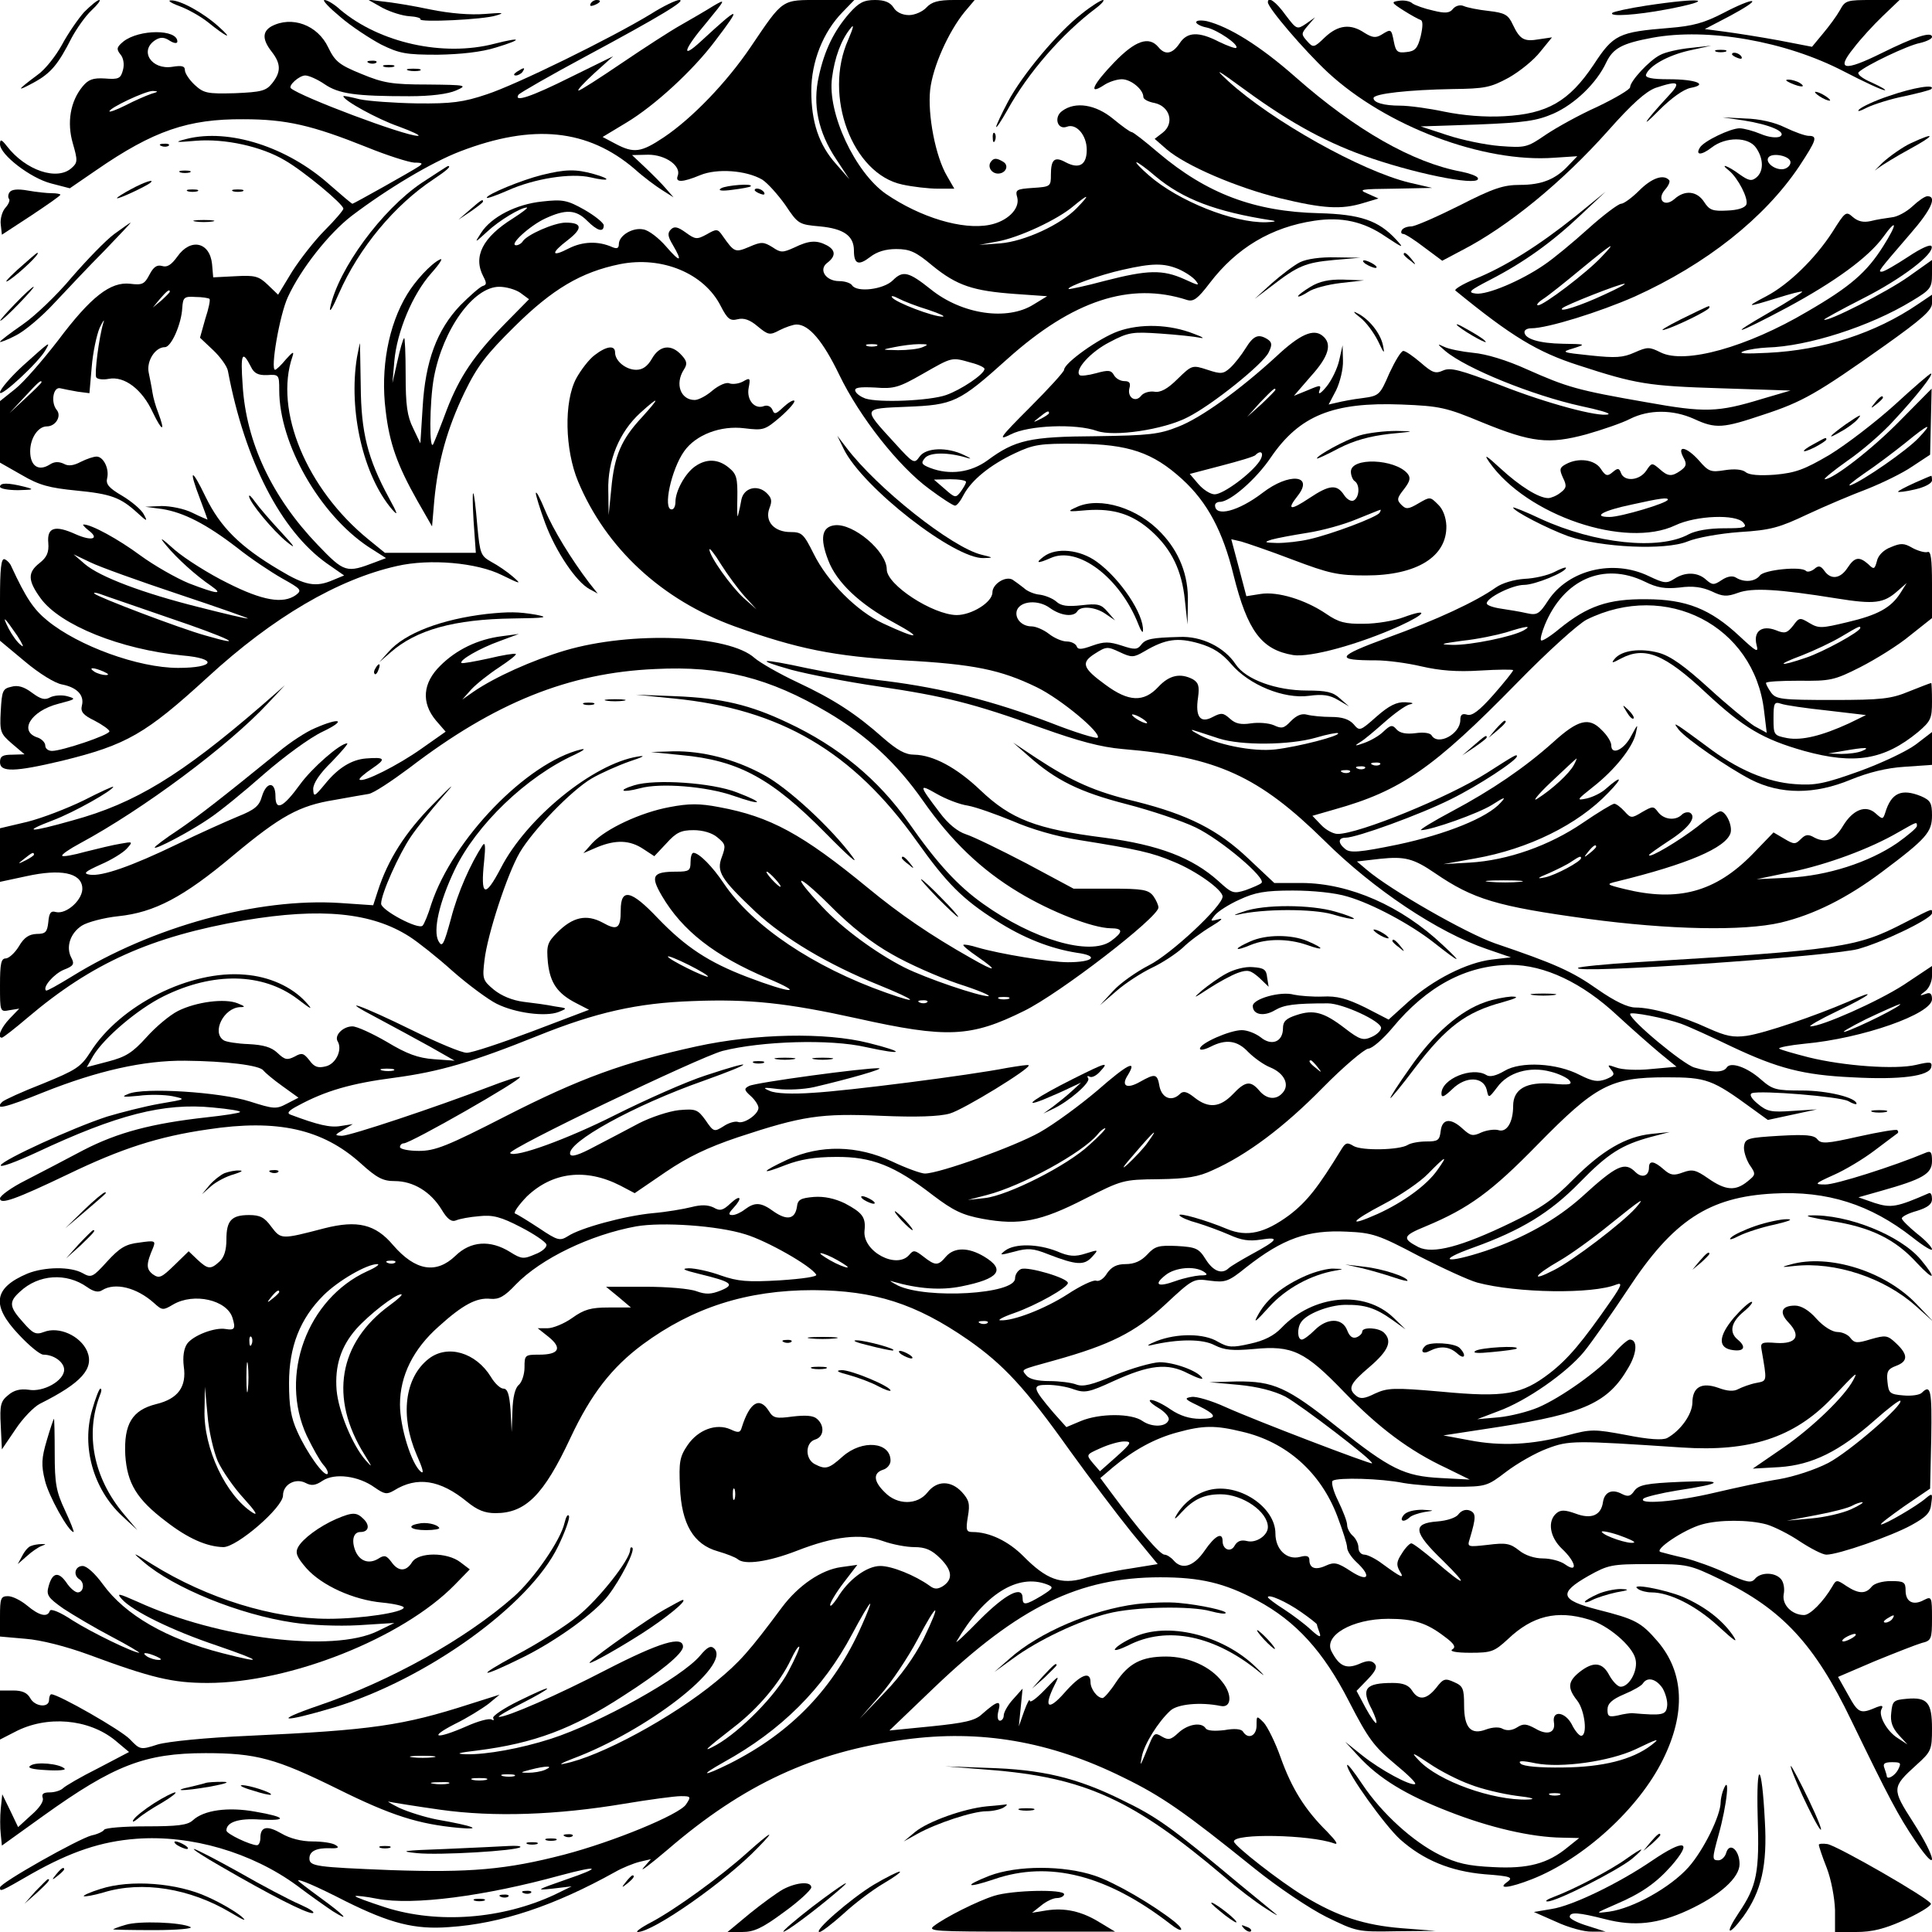 <?xml version="1.0" standalone="no"?>
<!DOCTYPE svg PUBLIC "-//W3C//DTD SVG 20010904//EN"
 "http://www.w3.org/TR/2001/REC-SVG-20010904/DTD/svg10.dtd">
<svg version="1.0" xmlns="http://www.w3.org/2000/svg"
 width="512pt" height="512pt" viewBox="0 0 512 512"
 preserveAspectRatio="xMidYMid meet">
<g transform="translate(0,512) scale(0.1,-0.1)"
fill="#000000" stroke="none">
<path d="M223 5088 c-16 -18 -43 -57 -59 -87 -16 -29 -44 -65 -64 -79 -55 -41
-59 -47 -11 -21 46 25 65 48 101 119 13 24 36 57 52 72 17 16 26 28 21 28 -5
0 -23 -15 -40 -32z"/>
<path d="M475 5104 c22 -8 56 -27 75 -42 52 -42 70 -49 30 -13 -42 38 -103 71
-127 70 -10 0 0 -7 22 -15z"/>
<path d="M902 5075 c29 -25 78 -57 108 -73 49 -24 66 -27 150 -27 61 1 116 7
154 19 73 22 70 29 -4 10 -135 -35 -303 2 -408 90 -16 15 -35 26 -42 26 -7 0
12 -20 42 -45z"/>
<path d="M1014 5099 c21 -11 53 -21 71 -22 18 -1 31 -5 29 -8 -5 -9 168 -1
201 10 24 7 18 8 -30 4 -38 -3 -91 1 -145 12 -47 10 -103 19 -125 21 l-40 5
39 -22z"/>
<path d="M1565 5110 c-3 -6 1 -7 9 -4 18 7 21 14 7 14 -6 0 -13 -4 -16 -10z"/>
<path d="M1725 5083 c-107 -65 -358 -188 -435 -213 -62 -21 -94 -25 -185 -24
-60 1 -129 6 -152 11 -24 6 -43 10 -43 8 0 -11 91 -61 146 -80 38 -14 61 -25
51 -25 -35 0 -309 103 -336 126 -8 7 22 34 38 34 9 0 32 -10 51 -23 38 -26 83
-32 225 -32 58 0 102 6 123 15 32 14 29 15 -75 16 -94 0 -117 4 -175 28 -59
24 -70 33 -88 70 -28 60 -97 85 -151 56 -24 -14 -24 -35 1 -67 25 -32 25 -54
1 -84 -16 -20 -29 -23 -98 -26 -74 -2 -83 0 -107 22 -14 13 -26 31 -26 39 0
11 -8 13 -33 9 -56 -9 -89 43 -45 71 13 8 23 8 38 -2 11 -7 20 -8 20 -2 0 33
-101 33 -143 0 -18 -15 -19 -20 -8 -34 8 -9 11 -26 7 -41 -6 -23 -11 -26 -48
-23 -32 2 -44 -3 -59 -21 -33 -40 -42 -96 -26 -151 13 -45 13 -51 -3 -65 -38
-35 -122 -7 -172 58 -14 18 -18 19 -18 5 0 -28 81 -90 135 -104 l50 -13 70 48
c152 105 244 136 390 135 114 0 182 -16 327 -74 54 -22 111 -40 126 -41 21 0
24 -2 12 -10 -21 -14 -173 -99 -176 -99 -2 0 -29 23 -61 51 -112 100 -266 149
-378 121 -35 -9 -32 -10 25 -5 76 6 173 -15 235 -52 49 -28 155 -116 155 -128
0 -4 -22 -30 -49 -57 -27 -27 -66 -77 -87 -110 l-37 -61 -27 26 c-24 23 -34
26 -86 23 l-59 -3 -3 35 c-6 59 -57 70 -92 20 -16 -22 -27 -29 -40 -25 -14 4
-23 -2 -34 -23 -13 -25 -19 -28 -51 -24 -52 6 -104 -34 -191 -150 -41 -53 -92
-112 -114 -129 l-40 -32 0 -82 0 -81 58 -33 c46 -27 73 -34 144 -41 92 -9 117
-18 162 -59 26 -24 28 -24 17 -4 -6 12 -32 34 -57 49 -36 21 -44 31 -40 47 6
25 -10 57 -28 57 -8 0 -26 -6 -42 -14 -19 -10 -33 -12 -45 -5 -13 6 -25 6 -37
-2 -30 -19 -52 -4 -52 35 0 35 21 66 44 66 24 0 40 28 26 44 -16 20 -9 62 10
57 8 -2 29 -6 46 -9 l31 -4 6 69 c3 38 13 85 21 104 9 19 14 25 10 14 -12 -40
-24 -136 -19 -145 3 -5 18 -7 33 -4 42 8 89 -28 117 -89 25 -52 34 -53 14 0
-6 15 -13 39 -15 53 -2 14 -7 38 -10 53 -6 30 17 67 43 67 17 0 44 62 46 104
2 28 5 31 35 29 18 0 35 -3 37 -5 3 -2 -2 -26 -11 -53 l-14 -50 35 -33 c19
-18 37 -43 39 -55 45 -239 141 -424 262 -510 l46 -32 -29 -12 c-46 -20 -74
-15 -142 26 -105 62 -157 114 -196 194 -38 79 -46 76 -15 -5 11 -29 20 -54 20
-55 0 0 -18 7 -40 18 -22 11 -58 18 -82 18 l-43 -2 45 -6 c56 -9 116 -39 199
-103 35 -28 89 -64 119 -81 50 -28 53 -31 36 -44 -34 -24 -88 -15 -181 32 -49
24 -112 64 -139 87 -39 35 -44 37 -23 12 28 -34 79 -80 119 -107 34 -24 14
-21 -59 7 -34 14 -92 47 -129 74 -58 43 -131 83 -151 82 -3 0 3 -7 13 -15 31
-23 10 -30 -33 -11 -55 25 -77 19 -73 -23 2 -25 -4 -38 -23 -53 -32 -25 -32
-46 3 -94 52 -71 212 -135 375 -151 95 -8 87 -33 -11 -33 -105 0 -264 58 -346
125 -37 30 -57 60 -96 144 -3 8 -12 17 -18 19 -9 3 -12 -26 -12 -106 l0 -110
66 -55 c38 -32 80 -58 99 -61 40 -8 59 -29 52 -56 -4 -16 3 -25 34 -40 21 -11
39 -24 39 -28 0 -10 -126 -52 -152 -52 -10 0 -18 6 -18 14 0 8 -9 17 -19 21
-53 16 -20 71 54 90 46 12 48 13 23 20 -15 4 -35 2 -45 -3 -14 -8 -25 -5 -48
12 -21 16 -38 21 -55 16 -23 -5 -25 -11 -28 -64 -3 -56 -1 -60 30 -87 l33 -28
-32 -1 c-26 0 -33 -4 -33 -20 0 -27 39 -26 165 4 171 42 221 71 385 221 174
160 346 260 502 295 87 20 212 9 278 -24 51 -25 53 -25 29 -4 -15 13 -40 30
-57 39 -28 16 -30 21 -37 95 -9 108 -16 118 -10 14 l6 -85 -121 0 -120 0 -43
35 c-165 134 -251 343 -202 485 5 15 1 13 -17 -7 -13 -16 -26 -28 -29 -28 -13
0 12 146 34 193 34 74 108 168 169 215 95 72 212 142 288 171 193 74 338 59
462 -47 23 -21 57 -46 73 -56 l30 -19 -20 23 c-11 13 -36 38 -55 56 l-35 33
43 1 c46 0 88 -30 78 -56 -7 -18 12 -18 60 2 44 18 121 13 164 -12 14 -9 41
-39 61 -67 34 -51 36 -52 92 -57 63 -6 90 -25 90 -64 0 -36 12 -41 43 -17 18
14 41 21 69 21 36 0 52 -7 96 -44 65 -53 108 -67 219 -75 l85 -6 -36 -22 c-70
-44 -190 -26 -272 40 -59 47 -74 51 -101 24 -24 -24 -95 -33 -108 -13 -4 6
-19 11 -34 11 -36 0 -56 31 -31 49 22 17 22 33 -2 46 -27 14 -47 13 -86 -6
-31 -14 -36 -14 -58 1 -23 14 -29 15 -61 1 -38 -16 -40 -15 -71 29 -13 19 -16
19 -42 4 -26 -14 -30 -14 -56 5 -21 15 -30 17 -39 8 -10 -10 -8 -19 5 -41 27
-46 20 -48 -18 -4 -19 22 -46 43 -60 45 -28 6 -65 -16 -65 -39 0 -11 -5 -13
-17 -8 -38 17 -79 15 -115 -3 -48 -25 -49 -13 -3 22 40 31 38 46 -6 46 -30 0
-103 -32 -114 -50 -3 -5 -11 -10 -17 -10 -21 0 36 52 77 71 54 25 81 24 111
-6 27 -27 44 -32 44 -12 0 6 -23 25 -51 41 -46 26 -58 28 -112 22 -69 -7 -135
-41 -162 -83 -18 -28 -18 -28 16 3 32 30 89 64 105 64 5 0 -12 -13 -37 -29
-80 -50 -106 -101 -78 -154 9 -17 9 -22 -2 -25 -8 -3 -34 -26 -59 -51 -62 -65
-93 -148 -100 -271 l-6 -95 -19 40 c-16 32 -20 61 -20 142 0 56 -2 99 -4 97
-3 -2 -11 -30 -18 -62 l-13 -57 5 58 c7 78 48 177 98 233 23 26 33 42 22 36
-24 -12 -65 -57 -86 -92 -50 -82 -71 -197 -57 -308 10 -87 31 -145 84 -239
l39 -68 6 70 c10 103 34 189 80 285 34 70 58 101 133 175 100 99 176 144 279
165 111 22 223 -24 267 -111 18 -35 25 -40 45 -35 16 4 32 -1 53 -19 28 -23
32 -24 58 -10 16 8 36 15 45 15 33 0 70 -44 113 -133 54 -112 158 -244 239
-303 32 -24 63 -44 68 -44 5 0 15 13 23 29 21 39 70 79 136 110 49 23 66 26
165 25 136 -1 200 -23 278 -94 67 -61 108 -139 136 -254 37 -148 74 -198 158
-212 45 -7 173 28 282 77 72 33 78 48 10 23 -24 -9 -71 -17 -104 -17 -50 -1
-68 4 -100 26 -56 38 -129 60 -174 53 l-38 -6 -20 76 -20 75 26 -6 c14 -4 76
-25 136 -48 98 -37 120 -42 195 -42 135 0 215 50 213 132 -1 22 -9 44 -22 56
-21 21 -21 21 -52 3 -27 -16 -33 -16 -45 -4 -13 13 -12 18 7 42 16 21 18 30 9
41 -33 39 -150 44 -150 5 0 -10 5 -22 10 -25 14 -9 13 -42 -2 -51 -7 -4 -18 2
-26 14 -19 29 -38 28 -92 -8 -51 -34 -61 -32 -31 6 44 56 -23 62 -93 8 -64
-49 -126 -65 -126 -33 0 5 6 9 13 9 27 0 96 60 135 118 76 111 165 147 346
140 102 -4 119 -8 213 -47 132 -54 177 -59 277 -32 42 12 95 30 116 41 50 25
113 25 169 0 58 -27 77 -25 184 11 104 34 142 56 320 182 100 71 127 95 127
113 l0 23 -37 -25 c-113 -77 -252 -122 -398 -129 -59 -3 -81 -2 -65 4 14 5 42
9 63 10 108 3 273 56 383 123 50 30 54 35 54 71 l0 38 -62 -44 c-56 -40 -217
-122 -224 -114 -1 1 44 26 101 55 105 53 191 119 184 139 -2 7 -27 -4 -63 -28
-32 -21 -63 -39 -69 -39 -11 0 -10 1 76 101 55 63 71 99 45 99 -7 0 -24 -12
-40 -27 -15 -14 -40 -28 -55 -29 -15 -2 -41 -6 -56 -10 -19 -4 -33 -1 -47 11
-18 16 -20 14 -54 -40 -46 -71 -116 -139 -175 -170 -57 -30 -53 -30 28 -5 35
11 65 19 67 17 2 -1 -38 -27 -89 -56 -115 -66 -86 -58 49 14 128 69 215 133
254 186 38 53 39 37 1 -23 -44 -70 -88 -108 -202 -174 -159 -94 -324 -140
-388 -108 -30 15 -35 15 -69 0 -31 -14 -51 -15 -117 -8 -77 8 -79 9 -45 19 34
11 33 11 -28 12 -63 1 -102 13 -102 31 0 6 8 10 18 10 43 0 181 43 274 84 190
86 344 208 436 345 46 70 50 81 25 81 -9 0 -37 10 -62 22 -28 14 -68 23 -106
24 l-60 3 55 -8 c70 -11 117 -31 97 -43 -9 -4 -30 -2 -51 7 -19 8 -45 15 -56
15 -24 0 -95 -34 -105 -51 -13 -21 4 -21 31 0 37 29 98 29 118 -1 20 -29 20
-62 1 -78 -13 -11 -21 -9 -45 8 -31 23 -55 31 -28 10 24 -20 52 -74 46 -90 -4
-9 -23 -15 -51 -16 -38 -2 -47 1 -61 23 -19 29 -51 32 -78 8 -27 -24 -49 -2
-25 25 9 10 14 22 10 25 -15 16 -46 5 -79 -28 -19 -19 -41 -35 -48 -35 -7 0
-47 -30 -87 -66 -41 -37 -93 -80 -117 -96 -61 -42 -151 -80 -181 -76 -23 3
-17 8 39 37 89 46 163 99 240 172 l65 61 -81 -66 c-95 -76 -185 -133 -267
-166 -31 -13 -54 -27 -50 -30 148 -121 217 -163 326 -198 153 -50 185 -55 377
-61 l185 -6 -75 -22 c-118 -36 -151 -37 -307 -9 -184 32 -210 40 -316 87 -55
25 -109 41 -143 44 -30 3 -65 10 -77 16 -19 9 -19 8 3 -11 56 -47 232 -118
359 -146 47 -10 80 -19 73 -22 -25 -8 -163 29 -285 77 -108 41 -133 48 -153
39 -20 -9 -28 -6 -59 21 -20 17 -40 31 -46 31 -6 0 -22 -27 -37 -59 -25 -58
-27 -60 -71 -66 -26 -3 -56 -9 -68 -12 l-22 -5 20 38 c10 21 19 56 18 79 l-1
40 -9 -40 c-5 -22 -20 -53 -34 -70 -14 -17 -22 -22 -19 -12 6 17 5 18 -30 3
l-37 -15 45 52 c48 53 57 86 31 107 -24 20 -60 4 -122 -54 -98 -90 -201 -164
-261 -187 -50 -20 -77 -23 -217 -25 -176 -1 -215 -10 -288 -64 -44 -32 -100
-40 -152 -20 -23 9 -25 13 -14 26 13 16 63 16 114 0 11 -3 7 0 -10 8 -45 22
-101 20 -118 -4 -14 -20 -16 -19 -66 36 -86 94 -87 91 32 96 124 5 138 11 267
127 173 155 325 205 476 156 17 -5 28 3 60 45 71 93 163 148 277 165 72 11
131 -2 189 -42 47 -31 50 -32 28 -8 -47 51 -95 67 -204 70 -172 4 -298 52
-426 160 -35 30 -67 55 -71 55 -4 0 -26 16 -49 35 -46 38 -100 47 -135 21 -23
-16 -13 -51 12 -42 25 10 53 -22 53 -61 0 -40 -20 -52 -56 -33 -29 16 -39 8
-39 -33 0 -31 -1 -32 -48 -35 -44 -3 -47 -5 -41 -26 7 -30 -27 -63 -74 -72
-72 -14 -183 20 -274 82 -82 57 -156 215 -143 308 7 54 24 100 49 131 10 13 8
3 -6 -30 -67 -149 11 -356 143 -384 27 -6 70 -11 94 -11 l44 0 -19 33 c-31 52
-52 163 -45 229 7 61 48 153 91 206 l27 32 -55 0 c-42 0 -59 -5 -73 -20 -10
-11 -31 -20 -46 -20 -18 0 -34 8 -41 20 -9 14 -24 20 -49 20 -30 0 -43 -7 -68
-35 -41 -47 -66 -98 -81 -167 -17 -75 -2 -148 46 -220 l35 -53 -35 40 c-46 51
-66 112 -66 194 0 77 31 156 83 209 l31 32 -90 0 c-104 0 -97 5 -185 -125 -63
-93 -154 -188 -230 -239 -60 -40 -79 -43 -128 -17 l-34 18 63 38 c75 45 176
138 234 215 74 97 68 97 -36 1 -55 -51 -47 -23 15 50 51 62 51 63 17 43 -19
-12 -57 -34 -85 -50 -27 -15 -98 -61 -157 -101 -59 -40 -110 -73 -115 -73 -4
1 15 21 42 46 l50 45 -112 -55 c-106 -53 -152 -68 -139 -47 4 5 84 51 179 102
199 107 268 149 247 149 -8 0 -42 -16 -75 -37z m-1325 -212 c-14 -5 -44 -18
-67 -30 -24 -12 -43 -19 -43 -16 0 9 95 54 115 54 16 -1 15 -2 -5 -8z m4345
-181 c0 -8 -8 -16 -18 -18 -21 -4 -49 16 -41 30 9 15 59 5 59 -12z m-1683 -37
c73 -61 160 -94 308 -117 15 -2 9 -4 -15 -5 -86 -2 -232 56 -310 124 -22 19
-37 35 -33 35 3 0 26 -16 50 -37z m-208 -84 c-42 -44 -139 -89 -204 -94 l-55
-4 48 9 c57 10 160 58 202 94 41 34 45 32 9 -5z m1390 -130 c-38 -41 -154
-129 -168 -128 -6 0 0 8 14 17 14 9 59 45 100 79 85 70 97 77 54 32z m-1121
-32 c18 -8 38 -21 46 -31 11 -14 7 -13 -30 4 -58 26 -97 25 -210 -4 -52 -14
-95 -23 -97 -22 -6 6 84 38 143 51 79 18 109 18 148 2z m1128 -68 c-62 -29
-121 -48 -111 -36 7 8 152 65 165 65 6 0 -19 -13 -54 -29z m-2872 5 l23 -17
-65 -66 c-81 -83 -119 -139 -153 -227 -14 -38 -30 -78 -35 -89 -12 -30 -11
111 1 175 24 128 105 240 173 240 18 0 43 -7 56 -16z m-929 3 c0 -2 -10 -12
-22 -23 l-23 -19 19 23 c18 21 26 27 26 19z m2010 -48 c30 -10 47 -18 38 -18
-24 -1 -126 38 -134 51 -4 5 4 4 17 -3 13 -7 49 -21 79 -30z m-137 -96 c-7 -2
-19 -2 -25 0 -7 3 -2 5 12 5 14 0 19 -2 13 -5z m122 -3 c-11 -5 -40 -8 -65 -8
-45 1 -45 1 -10 8 19 4 49 8 65 8 25 0 27 -1 10 -8z m-1780 -52 c8 -17 19 -23
43 -22 31 2 32 1 32 -40 0 -142 107 -329 236 -415 l47 -30 -29 -11 c-76 -29
-81 -28 -152 46 -121 126 -190 272 -199 424 -6 84 -1 93 22 48z m1908 11 c20
-5 37 -13 36 -17 -1 -14 -62 -55 -102 -69 -43 -15 -177 -21 -214 -9 -11 4 -23
12 -26 19 -4 10 9 12 52 10 50 -4 63 0 126 36 79 45 76 45 128 30z m-2463 -52
c0 -2 -19 -21 -42 -42 l-43 -40 40 43 c36 39 45 47 45 39z m3270 -20 c0 -2
-17 -19 -37 -38 l-38 -34 34 38 c33 34 41 42 41 34z m-42 -189 c-22 -33 -96
-88 -119 -88 -11 0 -30 12 -43 27 l-23 27 84 22 c46 12 87 24 90 28 16 16 24
4 11 -16z m-778 -55 c0 -5 -7 -16 -14 -26 -13 -17 -15 -17 -42 7 l-29 25 43 1
c23 0 42 -3 42 -7z m1096 -82 c-8 -12 -128 -57 -186 -70 -25 -6 -63 -10 -85
-10 -34 1 -37 2 -15 9 14 4 57 12 95 18 39 6 97 22 130 36 33 13 61 25 63 25
2 1 1 -3 -2 -8z m-3182 -216 c105 -35 187 -64 183 -64 -5 -1 -63 13 -130 30
-148 37 -262 80 -302 114 l-30 26 44 -21 c24 -12 130 -50 235 -85z m-27 -62
c160 -54 214 -81 97 -47 -68 19 -286 102 -294 111 -3 3 4 3 15 -1 10 -4 93
-32 182 -63z m-401 -48 c14 -22 19 -33 10 -25 -10 7 -24 27 -33 44 -19 38 -12
32 23 -19z m229 -95 c13 -6 15 -9 5 -9 -8 0 -22 4 -30 9 -18 12 -2 12 25 0z"/>
<path d="M2866 5083 c-62 -48 -157 -161 -195 -233 -17 -32 -31 -62 -31 -66 0
-5 13 15 29 43 55 100 146 204 235 271 16 12 24 22 19 22 -5 0 -31 -16 -57
-37z"/>
<path d="M3360 5114 c0 -15 97 -128 158 -185 155 -144 413 -241 601 -227 l61
4 -23 -24 c-34 -37 -71 -52 -129 -52 -44 0 -71 -9 -161 -55 -60 -30 -117 -55
-127 -55 -10 0 -22 -4 -25 -10 -3 -5 -2 -10 4 -10 5 0 30 -16 56 -36 l47 -35
51 27 c123 63 268 182 389 318 63 71 99 103 125 113 63 21 70 16 32 -24 -61
-66 -76 -90 -22 -35 32 32 64 55 83 59 49 9 15 23 -58 23 -45 0 -62 4 -60 12
8 23 57 51 114 64 l59 13 -55 -6 c-30 -3 -67 -11 -81 -19 -28 -14 -79 -69 -79
-85 0 -6 -39 -29 -87 -52 -49 -22 -110 -56 -138 -75 -48 -33 -53 -34 -120 -29
-38 3 -101 16 -140 29 l-70 23 150 5 c127 5 158 10 202 29 56 25 114 80 140
136 18 37 41 50 122 65 147 27 353 -9 507 -89 54 -28 103 -51 109 -50 5 0 -10
9 -34 20 -26 11 -41 23 -35 28 19 18 130 71 162 77 17 4 32 11 32 16 0 16 -47
0 -134 -43 -99 -49 -121 -45 -74 13 18 24 53 62 77 85 l45 43 -72 0 c-68 0
-72 -1 -86 -27 -9 -16 -29 -43 -45 -62 l-29 -35 -88 17 c-49 9 -113 19 -143
23 l-53 7 67 35 c37 20 64 37 58 39 -5 2 -39 -12 -75 -31 -52 -27 -82 -35
-144 -40 -135 -11 -148 -17 -201 -98 -65 -97 -123 -130 -237 -136 -51 -3 -109
2 -158 12 -42 9 -95 16 -117 16 -44 0 -71 8 -71 20 0 12 95 22 209 24 86 1
101 4 149 30 30 17 67 47 84 69 l31 38 -34 -5 c-40 -7 -51 -1 -70 39 -12 26
-21 31 -64 36 -28 3 -57 9 -66 13 -9 4 -21 1 -28 -7 -9 -12 -21 -13 -53 -5
-23 5 -48 14 -55 19 -6 6 -22 9 -35 7 -22 -3 -21 -5 12 -26 19 -12 39 -23 45
-25 6 -2 6 -17 0 -43 -8 -32 -15 -40 -38 -42 -23 -3 -28 1 -33 27 -7 35 -7 35
-33 19 -15 -9 -24 -8 -45 5 -37 25 -70 21 -105 -12 -29 -28 -31 -28 -47 -10
-16 18 -16 20 2 41 l19 22 -24 -17 c-24 -16 -25 -15 -54 23 -25 35 -47 51 -47
34z"/>
<path d="M4362 5105 c-46 -7 -86 -16 -89 -19 -11 -11 64 -6 143 9 137 26 98
33 -54 10z"/>
<path d="M3170 5061 c0 -4 12 -11 28 -14 28 -6 87 -46 78 -54 -2 -2 -22 5 -45
16 -54 28 -85 27 -105 -4 -19 -28 -38 -32 -56 -10 -25 30 -61 18 -117 -40 -56
-58 -71 -89 -28 -61 13 9 35 16 48 16 24 0 57 -27 57 -47 0 -6 13 -13 30 -16
40 -9 53 -53 22 -78 l-22 -17 32 -28 c52 -44 186 -101 299 -129 116 -28 163
-31 222 -13 l40 12 -29 13 c-26 11 -18 12 71 13 l100 2 -60 14 c-128 31 -365
164 -480 269 -40 37 -31 32 47 -25 122 -89 221 -142 334 -180 136 -46 294 -75
280 -51 -3 5 -23 12 -43 16 -129 24 -280 110 -439 250 -94 83 -176 134 -236
149 -16 3 -28 2 -28 -3z"/>
<path d="M4548 4983 c6 -2 18 -2 25 0 6 3 1 5 -13 5 -14 0 -19 -2 -12 -5z"/>
<path d="M4590 4976 c0 -2 7 -7 16 -10 8 -3 12 -2 9 4 -6 10 -25 14 -25 6z"/>
<path d="M978 4953 c7 -3 16 -2 19 1 4 3 -2 6 -13 5 -11 0 -14 -3 -6 -6z"/>
<path d="M1018 4943 c6 -2 18 -2 25 0 6 3 1 5 -13 5 -14 0 -19 -2 -12 -5z"/>
<path d="M1083 4933 c9 -2 23 -2 30 0 6 3 -1 5 -18 5 -16 0 -22 -2 -12 -5z"/>
<path d="M1370 4930 c-9 -6 -10 -10 -3 -10 6 0 15 5 18 10 8 12 4 12 -15 0z"/>
<path d="M4745 4900 c27 -12 43 -12 25 0 -8 5 -22 9 -30 9 -10 0 -8 -3 5 -9z"/>
<path d="M5007 4866 c-37 -12 -73 -29 -80 -36 -7 -7 2 -5 21 5 19 9 63 23 99
30 36 8 68 16 71 19 13 14 -48 4 -111 -18z"/>
<path d="M4810 4876 c0 -3 9 -10 20 -16 11 -6 20 -8 20 -6 0 3 -9 10 -20 16
-11 6 -20 8 -20 6z"/>
<path d="M2631 4754 c0 -11 3 -14 6 -6 3 7 2 16 -1 19 -3 4 -6 -2 -5 -13z"/>
<path d="M5065 4741 c-22 -10 -56 -34 -76 -52 -19 -19 -26 -26 -14 -16 12 9
51 33 86 52 68 37 71 47 4 16z"/>
<path d="M428 4733 c7 -3 16 -2 19 1 4 3 -2 6 -13 5 -11 0 -14 -3 -6 -6z"/>
<path d="M2625 4690 c-8 -13 3 -30 20 -30 20 0 30 21 14 31 -18 11 -26 11 -34
-1z"/>
<path d="M1117 4635 c-105 -71 -220 -227 -242 -330 -3 -17 7 0 23 37 53 121
148 235 251 303 36 24 48 35 38 35 -1 0 -32 -20 -70 -45z"/>
<path d="M478 4663 c6 -2 18 -2 25 0 6 3 1 5 -13 5 -14 0 -19 -2 -12 -5z"/>
<path d="M1435 4656 c-52 -13 -145 -51 -145 -60 0 -3 25 6 55 19 71 32 168 47
220 35 51 -12 58 -5 8 9 -47 13 -74 13 -138 -3z"/>
<path d="M348 4619 c-21 -11 -38 -22 -38 -24 0 -5 79 32 89 41 12 11 -18 1
-51 -17z"/>
<path d="M1911 4621 c-10 -6 1 -8 30 -4 24 3 46 7 48 9 10 9 -65 3 -78 -5z"/>
<path d="M25 4610 c-4 -6 -4 -14 -1 -17 3 -4 -1 -14 -10 -24 -8 -9 -14 -29
-12 -44 l3 -27 78 51 c42 28 77 52 77 55 0 2 -10 4 -23 4 -12 0 -41 3 -63 7
-28 5 -44 3 -49 -5z"/>
<path d="M498 4613 c6 -2 18 -2 25 0 6 3 1 5 -13 5 -14 0 -19 -2 -12 -5z"/>
<path d="M618 4613 c6 -2 18 -2 25 0 6 3 1 5 -13 5 -14 0 -19 -2 -12 -5z"/>
<path d="M2000 4616 c0 -2 7 -7 16 -10 8 -3 12 -2 9 4 -6 10 -25 14 -25 6z"/>
<path d="M1245 4564 l-30 -26 33 22 c17 12 32 23 32 26 0 7 -4 5 -35 -22z"/>
<path d="M518 4533 c12 -2 32 -2 45 0 12 2 2 4 -23 4 -25 0 -35 -2 -22 -4z"/>
<path d="M303 4500 c-23 -17 -73 -69 -113 -115 -39 -47 -98 -103 -130 -125
-33 -23 -60 -43 -60 -46 0 -2 19 5 42 17 24 12 70 51 103 87 33 35 92 98 132
138 39 41 71 74 69 74 -1 0 -21 -14 -43 -30z"/>
<path d="M45 4404 c-27 -25 -37 -37 -20 -26 28 19 84 72 74 72 -2 0 -26 -21
-54 -46z"/>
<path d="M3720 4446 c0 -2 8 -10 18 -17 15 -13 16 -12 3 4 -13 16 -21 21 -21
13z"/>
<path d="M3445 4425 c-16 -8 -50 -34 -75 -56 l-45 -41 45 34 c70 54 90 62 165
69 l70 6 -65 1 c-40 1 -77 -4 -95 -13z"/>
<path d="M3620 4420 c8 -5 20 -10 25 -10 6 0 3 5 -5 10 -8 5 -19 10 -25 10 -5
0 -3 -5 5 -10z"/>
<path d="M3473 4360 c-18 -11 -33 -22 -33 -25 0 -3 12 2 26 11 14 10 53 20 87
24 l62 7 -55 2 c-39 1 -64 -5 -87 -19z"/>
<path d="M40 4315 c-24 -25 -42 -45 -39 -45 3 0 25 20 49 45 24 25 42 45 39
45 -3 0 -25 -20 -49 -45z"/>
<path d="M4455 4274 c-38 -19 -59 -32 -45 -28 30 8 120 52 120 59 0 6 7 9 -75
-31z"/>
<path d="M3604 4279 c16 -12 37 -41 48 -63 16 -34 18 -36 13 -11 -7 33 -38 71
-70 86 -11 6 -7 0 9 -12z"/>
<path d="M3865 4255 c22 -18 86 -53 70 -38 -5 6 -28 20 -50 32 -22 13 -31 15
-20 6z"/>
<path d="M2963 4242 c-50 -18 -143 -84 -143 -102 0 -5 -41 -50 -91 -100 -81
-81 -86 -89 -50 -71 47 24 172 29 228 9 45 -16 176 3 240 36 66 33 201 142
215 172 10 20 9 27 -3 35 -24 15 -37 10 -58 -24 -11 -18 -30 -42 -41 -52 -18
-16 -24 -17 -60 -5 -40 13 -41 13 -79 -24 -27 -27 -46 -37 -62 -34 -13 2 -29
-3 -35 -11 -15 -19 -37 -4 -31 20 4 14 0 19 -13 19 -11 0 -23 7 -28 16 -7 13
-15 14 -47 5 -22 -6 -41 -8 -44 -5 -14 14 30 62 79 87 51 27 61 28 135 23 44
-3 91 -8 105 -11 14 -3 7 2 -15 10 -65 26 -143 28 -202 7z m-183 -217 c0 -2
-10 -9 -22 -15 -22 -11 -22 -10 -4 4 21 17 26 19 26 11z"/>
<path d="M62 4152 c-34 -31 -62 -64 -62 -72 0 -15 104 81 121 113 14 24 11 22
-59 -41z"/>
<path d="M946 4173 c-23 -142 17 -314 93 -403 17 -19 15 -12 -8 30 -57 105
-74 174 -75 297 -1 62 -2 113 -2 113 -1 0 -4 -17 -8 -37z"/>
<path d="M1576 4179 c-15 -11 -37 -40 -49 -62 -33 -62 -30 -189 5 -273 74
-177 222 -314 415 -384 167 -60 263 -79 447 -90 187 -10 258 -25 353 -71 64
-31 173 -122 162 -134 -4 -3 -60 14 -126 40 -150 57 -284 91 -433 110 -64 7
-158 23 -210 34 -124 27 -146 25 -43 -4 45 -12 148 -32 230 -44 176 -26 253
-45 433 -110 98 -35 157 -51 215 -56 251 -21 361 -72 535 -243 130 -129 301
-243 430 -287 l64 -22 -51 -6 c-66 -8 -155 -53 -221 -112 l-52 -47 -62 32
c-49 24 -75 31 -113 29 -27 -1 -62 2 -76 5 -35 10 -109 -11 -109 -30 0 -23 29
-29 59 -11 24 14 51 18 140 18 39 0 141 -47 141 -65 0 -7 -11 -18 -25 -24 -22
-10 -31 -8 -71 23 -56 43 -83 50 -128 35 -28 -9 -36 -17 -36 -35 0 -36 -30
-48 -59 -24 -13 10 -35 19 -50 19 -32 0 -111 -35 -111 -49 0 -5 12 -3 28 5 41
21 71 17 100 -14 15 -15 41 -34 59 -41 36 -15 51 -45 33 -66 -17 -21 -43 -19
-63 5 -23 27 -37 25 -70 -10 -34 -35 -64 -38 -101 -9 -20 16 -30 19 -39 10
-21 -21 -47 -12 -54 19 -6 35 -11 36 -52 13 -35 -20 -51 -11 -32 18 26 43 -1
29 -81 -41 -46 -39 -114 -89 -153 -111 -68 -38 -266 -109 -304 -109 -10 0 -49
14 -87 32 -92 43 -190 45 -277 5 -71 -33 -75 -42 -4 -14 37 14 75 21 132 21
95 1 156 -23 258 -102 53 -40 77 -52 131 -62 98 -18 154 -7 271 53 99 50 101
51 195 52 75 1 106 6 144 24 90 40 189 114 291 218 56 57 111 103 121 104 10
0 39 25 64 55 91 110 195 166 312 167 91 0 191 -47 285 -135 38 -35 88 -79
112 -99 l44 -36 -67 -6 c-37 -4 -78 -2 -93 4 -23 8 -24 8 -13 -6 10 -12 8 -16
-14 -25 -22 -8 -35 -6 -69 11 -61 32 -157 37 -200 11 -22 -13 -39 -17 -48 -11
-37 23 -119 -10 -119 -49 0 -12 7 -9 29 12 36 35 82 33 91 -2 5 -23 5 -23 28
7 28 39 86 56 141 41 21 -5 44 -16 50 -23 9 -11 1 -13 -44 -9 -70 6 -105 -14
-105 -59 0 -43 -17 -71 -39 -64 -10 3 -31 0 -45 -6 -23 -11 -29 -9 -49 9 -32
30 -55 28 -59 -5 -3 -25 -7 -28 -38 -28 -19 0 -41 -4 -49 -9 -22 -14 -122 -16
-144 -3 -16 10 -21 9 -31 -7 -63 -103 -92 -140 -139 -176 -65 -48 -112 -59
-165 -37 -57 24 -132 45 -126 36 3 -5 24 -14 47 -20 23 -7 61 -21 84 -31 33
-15 53 -18 85 -13 51 8 45 -1 -27 -40 -27 -15 -54 -31 -59 -36 -18 -17 -41 -8
-61 24 -18 29 -26 32 -76 35 -48 2 -58 0 -79 -23 -16 -17 -34 -25 -57 -25 -23
0 -37 -7 -49 -24 -8 -14 -21 -23 -29 -20 -7 3 -41 -13 -76 -36 -59 -38 -143
-71 -178 -69 -9 0 7 9 36 19 60 21 143 68 143 80 0 13 -105 44 -124 37 -9 -4
-16 -15 -16 -25 0 -42 -233 -55 -310 -19 -19 10 -26 15 -15 11 69 -20 129 -24
183 -13 100 20 118 44 60 79 -42 25 -79 25 -101 0 -21 -25 -28 -25 -60 0 -22
17 -26 18 -37 5 -33 -40 -124 8 -119 63 4 36 -5 48 -52 73 -27 13 -55 19 -82
17 -35 -3 -43 -7 -45 -26 -5 -33 -26 -37 -61 -13 -34 25 -50 26 -77 6 -10 -8
-25 -15 -33 -15 -11 0 -11 4 2 18 26 28 20 38 -7 13 -20 -19 -28 -21 -45 -11
-15 7 -32 8 -59 1 -20 -5 -66 -13 -102 -16 -74 -7 -192 -39 -225 -61 -21 -13
-27 -12 -76 21 -29 19 -58 37 -64 39 -5 2 9 22 31 45 68 65 156 76 248 29 l38
-20 82 56 c59 40 111 65 191 92 172 57 220 64 380 57 93 -4 154 -2 182 6 36
10 217 121 209 128 -1 2 -27 -2 -57 -7 -102 -20 -424 -61 -514 -66 -55 -4
-100 -2 -115 5 -21 9 -18 10 22 5 25 -3 68 -1 95 5 94 22 188 49 172 50 -32 2
-329 -38 -344 -47 -14 -7 -13 -11 5 -27 11 -10 20 -24 20 -31 0 -17 -39 -44
-55 -37 -8 2 -25 -3 -38 -12 -24 -15 -26 -15 -47 16 -21 29 -26 31 -71 27 -27
-3 -75 -19 -106 -35 -32 -17 -85 -45 -118 -62 -41 -22 -61 -28 -64 -20 -10 31
169 130 354 195 137 49 141 59 5 14 -50 -16 -158 -64 -240 -105 -127 -64 -265
-114 -278 -101 -9 10 500 254 563 271 103 26 285 32 380 10 101 -22 107 -14 7
11 -115 29 -300 25 -456 -9 -192 -42 -310 -85 -504 -184 -158 -81 -189 -93
-232 -93 -28 0 -50 5 -50 10 0 6 5 10 10 10 18 0 314 169 308 176 -3 2 -40
-10 -84 -27 -138 -53 -366 -129 -388 -129 -20 1 -20 2 4 16 l25 15 -32 -5
c-28 -5 -61 3 -133 30 -11 4 -5 11 20 24 72 39 140 59 256 74 119 16 205 41
379 111 154 62 264 87 410 92 151 6 251 -5 437 -46 238 -53 301 -50 442 20 94
46 356 248 356 274 0 6 -6 20 -14 31 -13 16 -27 19 -113 19 l-98 0 -125 67
c-69 36 -141 71 -160 77 -22 7 -48 28 -70 58 -55 72 -56 77 -9 50 24 -14 62
-29 84 -32 22 -4 75 -23 119 -41 48 -21 116 -41 175 -50 156 -25 193 -33 252
-58 59 -24 129 -74 129 -92 0 -25 -137 -153 -195 -182 -33 -17 -76 -47 -95
-68 l-35 -38 44 38 c24 21 66 48 93 61 28 13 64 37 82 53 17 17 51 42 76 57
25 15 34 23 20 19 -23 -6 -24 -6 -10 11 8 10 38 29 65 41 41 19 67 24 141 24
53 0 113 -6 145 -16 66 -19 168 -74 229 -122 71 -56 79 -58 23 -6 -109 103
-246 163 -372 164 l-74 0 -68 64 c-81 77 -160 117 -299 152 -109 26 -169 53
-265 116 l-60 40 40 -35 c73 -65 136 -96 260 -128 66 -17 149 -45 184 -62 68
-33 188 -135 174 -147 -4 -4 -23 -12 -42 -19 -32 -10 -36 -9 -72 24 -69 62
-158 96 -302 115 -182 23 -248 49 -329 126 -63 60 -125 93 -175 94 -24 0 -45
12 -82 44 -72 64 -130 102 -228 148 -49 23 -99 52 -113 64 -68 62 -327 72
-503 20 -87 -26 -185 -70 -242 -109 l-30 -21 24 27 c14 15 47 41 73 58 27 18
47 33 45 36 -3 2 -35 -3 -72 -12 -37 -8 -70 -14 -72 -12 -7 7 48 39 101 58
l51 19 -45 -6 c-64 -8 -121 -36 -163 -78 -47 -46 -51 -98 -12 -145 l26 -30
-64 -45 c-62 -44 -155 -91 -164 -82 -3 2 13 16 34 30 37 25 34 30 -17 26 -38
-3 -74 -25 -108 -67 -29 -35 -31 -36 -32 -14 0 15 17 41 49 72 26 27 45 49 41
49 -19 0 -94 -66 -125 -109 -45 -62 -65 -71 -65 -31 0 40 -24 39 -36 -1 -7
-25 -19 -35 -64 -53 -31 -13 -103 -45 -160 -73 -122 -59 -200 -86 -232 -81
-19 3 -13 8 29 27 28 12 59 31 69 42 17 19 16 19 -17 13 -19 -3 -60 -13 -92
-21 -32 -9 -60 -14 -62 -11 -3 3 19 18 47 33 167 90 394 259 498 371 l45 48
-63 -55 c-212 -183 -334 -258 -499 -303 -116 -33 -137 -32 -53 0 56 21 160 80
160 89 0 2 -35 -14 -78 -36 -43 -21 -110 -47 -150 -57 l-72 -17 0 -71 0 -71
70 15 c91 20 144 9 148 -29 4 -31 -41 -73 -70 -66 -13 4 -18 -2 -20 -27 -3
-26 -7 -31 -31 -31 -20 -1 -33 -9 -47 -33 -11 -18 -27 -32 -35 -32 -12 0 -15
-14 -15 -71 0 -71 0 -71 26 -66 l25 4 -25 -26 c-24 -25 -34 -51 -21 -51 3 0
34 24 68 53 171 145 327 215 575 258 203 34 337 21 437 -43 22 -14 74 -55 115
-92 41 -36 94 -75 116 -86 50 -25 130 -35 164 -22 25 10 24 10 -10 15 -19 4
-56 9 -82 12 -31 4 -59 16 -79 32 -30 25 -31 29 -25 79 8 68 60 227 93 284 35
60 138 166 191 197 24 14 69 34 100 45 37 12 45 17 22 13 -118 -19 -295 -163
-363 -296 -42 -80 -54 -75 -44 19 4 39 3 52 -4 42 -32 -49 -66 -125 -84 -195
-19 -69 -23 -77 -33 -59 -15 28 2 103 43 189 57 119 190 247 318 305 23 11 31
17 17 14 -144 -35 -340 -238 -397 -410 -8 -27 -19 -53 -23 -57 -11 -12 -110
41 -110 58 0 26 47 131 79 178 17 25 54 71 82 103 39 44 33 40 -24 -18 -73
-74 -119 -146 -146 -230 l-12 -37 -88 6 c-218 14 -496 -62 -711 -195 -36 -22
-66 -39 -68 -37 -10 9 21 44 47 55 26 10 29 15 20 32 -15 28 -3 65 28 85 14 9
58 21 97 25 95 10 172 50 304 161 126 105 175 132 268 147 38 7 79 14 91 16
13 2 61 34 108 69 226 173 422 252 651 262 176 9 302 -23 458 -115 103 -61
182 -134 252 -234 75 -107 154 -183 254 -243 86 -52 195 -94 243 -95 34 0 34
-10 1 -34 -56 -40 -206 4 -339 99 -66 47 -121 106 -197 215 -80 114 -186 202
-321 265 -99 47 -174 65 -297 70 l-105 4 100 -10 c283 -28 475 -140 645 -379
79 -111 121 -153 209 -209 73 -47 145 -75 215 -86 60 -8 44 -25 -24 -25 -47 0
-181 22 -239 39 -19 6 -36 9 -38 7 -2 -2 15 -16 37 -31 58 -40 49 -42 -17 -4
-108 61 -188 116 -273 186 -174 143 -259 189 -394 214 -52 10 -80 10 -132 0
-76 -14 -168 -57 -204 -95 l-24 -27 37 16 c49 20 86 19 122 -5 l29 -19 32 34
c26 29 39 35 72 35 24 0 49 -7 63 -19 22 -18 23 -22 12 -52 -15 -39 -3 -58 90
-146 76 -70 191 -139 325 -193 101 -41 114 -54 21 -21 -193 68 -355 177 -431
290 -30 45 -65 80 -80 81 -5 0 -8 -11 -8 -25 0 -22 -4 -25 -37 -25 -64 0 -70
-11 -39 -64 54 -92 139 -159 281 -219 102 -43 60 -40 -55 4 -102 39 -163 79
-237 156 -71 75 -98 80 -98 21 0 -49 -9 -55 -48 -33 -43 23 -79 15 -120 -26
-27 -27 -29 -35 -25 -80 6 -54 25 -82 76 -108 l33 -17 -150 -57 c-82 -31 -160
-57 -174 -57 -14 0 -78 27 -143 59 -136 67 -207 92 -94 33 41 -22 104 -56 140
-76 l65 -37 -55 4 c-42 3 -72 14 -125 46 -38 22 -79 41 -91 41 -25 0 -49 -24
-39 -40 13 -22 -5 -60 -32 -66 -20 -5 -30 -2 -43 16 -15 19 -20 21 -39 10 -20
-10 -26 -9 -46 10 -16 15 -37 21 -76 23 -30 1 -60 6 -66 10 -33 21 0 86 43 88
15 0 14 2 -6 10 -34 14 -110 4 -158 -20 -22 -11 -59 -42 -84 -70 -37 -41 -55
-52 -101 -64 l-57 -15 17 30 c29 48 118 124 187 158 132 65 262 62 354 -7 39
-30 43 -31 22 -8 -37 40 -96 67 -161 72 -144 13 -331 -80 -410 -206 -25 -39
-38 -47 -126 -83 -54 -21 -102 -43 -107 -48 -23 -23 7 -16 111 26 141 56 263
84 373 83 107 -1 199 -12 208 -26 4 -5 26 -24 50 -41 l43 -31 -31 -16 c-28
-15 -35 -14 -98 6 -78 25 -281 38 -322 20 -20 -8 -15 -9 27 -5 29 4 69 3 90
-1 37 -8 37 -8 -34 -20 -40 -7 -102 -23 -139 -34 -92 -30 -277 -115 -282 -129
-2 -7 41 9 95 34 213 100 337 132 467 119 43 -4 75 -9 72 -12 -2 -3 -42 -9
-88 -14 -145 -16 -236 -40 -327 -87 -47 -25 -116 -61 -153 -80 -38 -19 -68
-41 -68 -48 0 -17 40 -3 180 64 141 68 239 100 371 119 184 28 304 1 405 -90
43 -39 59 -47 90 -47 49 0 95 -28 124 -75 16 -27 27 -34 39 -29 9 4 36 9 61
11 36 4 58 -2 110 -29 35 -18 66 -39 68 -46 2 -7 -11 -19 -30 -26 -30 -13 -36
-13 -66 6 -53 33 -105 29 -145 -10 -51 -49 -106 -40 -165 28 -47 56 -95 67
-182 45 -115 -30 -115 -30 -141 4 -18 25 -30 31 -59 31 -47 0 -60 -15 -60 -65
0 -28 -6 -47 -18 -58 -24 -22 -31 -21 -59 5 l-23 22 -38 -37 c-34 -33 -40 -36
-57 -24 -18 14 -18 27 1 71 7 18 4 19 -37 13 -36 -4 -52 -14 -85 -50 -38 -42
-42 -44 -65 -31 -32 18 -101 17 -146 -1 -90 -38 -97 -84 -23 -162 27 -29 56
-53 65 -53 28 0 55 -20 55 -40 0 -29 -55 -60 -94 -53 -22 3 -39 -1 -54 -14
-20 -16 -23 -26 -20 -81 l3 -63 36 53 c19 29 49 60 65 68 110 55 144 93 125
139 -18 41 -75 67 -115 51 -21 -8 -29 -4 -55 26 -37 41 -38 54 -8 81 49 46
123 51 178 12 17 -12 30 -15 40 -8 34 21 91 7 137 -34 22 -20 24 -20 51 -4 55
32 142 12 157 -35 9 -29 6 -34 -18 -30 -29 5 -86 -17 -102 -39 -9 -13 -12 -35
-9 -60 8 -54 -15 -86 -73 -100 -64 -16 -86 -53 -82 -135 5 -75 30 -117 108
-176 58 -45 108 -67 152 -68 36 0 158 105 158 137 0 29 33 47 60 33 15 -8 26
-7 45 6 32 21 95 13 138 -18 26 -18 32 -19 51 -8 61 38 122 29 194 -30 27 -22
47 -30 75 -30 80 0 128 48 199 200 54 115 109 186 191 247 133 98 276 144 452
144 162 -1 271 -35 411 -132 93 -65 151 -127 269 -293 52 -72 125 -169 163
-216 l70 -85 -74 -12 c-41 -6 -96 -18 -122 -26 -60 -17 -99 -3 -160 59 -40 40
-90 64 -135 64 -16 0 -18 5 -12 41 6 34 3 44 -16 65 -29 31 -66 31 -91 -1 -27
-34 -80 -34 -113 0 -30 29 -32 51 -5 60 11 3 20 14 20 24 0 50 -75 57 -127 11
-37 -33 -45 -35 -74 -20 -26 14 -25 57 1 65 24 7 26 37 5 55 -10 9 -31 10 -65
6 -43 -6 -51 -4 -62 14 -25 40 -51 24 -72 -42 -4 -15 -9 -16 -30 -6 -38 17
-86 -1 -114 -42 -21 -31 -23 -45 -20 -111 4 -98 36 -152 100 -170 24 -7 47
-16 53 -21 18 -16 81 -7 156 22 100 39 170 47 229 26 25 -9 62 -16 83 -16 29
0 46 -7 69 -30 32 -32 34 -56 6 -74 -14 -8 -22 -8 -35 2 -38 27 -99 52 -130
52 -36 0 -85 -36 -114 -85 -11 -16 -19 -25 -19 -18 0 6 16 33 36 59 l36 47
-43 -6 c-52 -7 -113 -48 -157 -107 -87 -117 -112 -145 -174 -196 -115 -95
-309 -200 -403 -218 -16 -4 -7 2 22 13 198 74 421 247 376 292 -9 9 -18 5 -38
-19 -48 -57 -265 -178 -395 -220 -81 -26 -171 -42 -224 -41 -31 1 -23 4 29 10
150 19 252 57 387 145 97 62 158 112 158 130 0 30 -61 12 -203 -61 -129 -67
-264 -126 -285 -125 -4 1 23 17 61 36 37 19 67 36 67 39 0 3 -33 -12 -74 -32
-41 -20 -72 -41 -69 -46 3 -6 1 -7 -4 -4 -6 4 -36 -4 -67 -18 -80 -35 -103
-31 -31 6 33 16 73 41 90 54 l29 24 -79 -25 c-177 -57 -259 -69 -585 -84 -115
-5 -214 -15 -242 -23 -46 -15 -47 -14 -74 14 -23 24 -189 119 -208 119 -3 0
-6 -7 -6 -15 0 -22 -38 -18 -50 5 -8 14 -21 20 -45 20 l-35 0 0 -65 0 -65 39
20 c85 45 196 35 266 -22 l37 -31 -82 -43 c-46 -23 -87 -47 -93 -53 -6 -6 -22
-11 -35 -11 -17 0 -22 -4 -19 -14 4 -9 -8 -27 -30 -46 l-35 -32 -21 44 -21 43
-4 -38 c-2 -20 -2 -51 0 -68 l3 -30 110 79 c187 134 269 166 430 166 134 0
186 -14 350 -95 143 -71 214 -93 320 -103 67 -6 41 5 -57 22 -31 6 -76 20
-100 31 -24 12 -35 19 -26 16 10 -2 71 -12 135 -21 142 -20 309 -14 488 16 66
11 133 20 149 20 27 0 28 -1 14 -22 -18 -27 -193 -99 -323 -133 -154 -40 -250
-48 -459 -41 -199 8 -216 10 -216 31 0 19 18 28 54 27 22 -1 26 2 16 8 -8 6
-36 10 -62 10 -29 0 -60 8 -82 21 -38 22 -56 19 -56 -12 0 -10 -4 -19 -9 -19
-17 0 -81 30 -81 39 0 22 32 33 89 29 76 -4 69 7 -13 21 -72 13 -136 4 -165
-23 -14 -13 -41 -16 -124 -16 -58 0 -108 -4 -111 -9 -3 -5 -18 -12 -33 -15
-35 -9 -243 -126 -243 -138 0 -12 0 -12 85 37 103 58 183 85 276 92 145 11
306 -36 426 -124 37 -28 80 -58 95 -68 50 -31 30 -10 -32 35 -33 24 -60 45
-60 46 0 6 47 -14 127 -55 117 -58 182 -75 273 -68 138 9 280 57 440 146 19
11 49 23 65 27 l30 7 -20 -23 c-11 -13 18 9 64 48 202 174 387 259 629 292
199 27 384 -4 578 -100 103 -50 163 -92 349 -242 61 -49 144 -105 190 -128 80
-39 82 -40 185 -38 l105 1 -90 7 c-99 8 -170 31 -259 85 -63 38 -186 134 -186
145 0 22 201 18 265 -5 13 -5 7 5 -18 31 -59 58 -94 115 -123 196 -14 40 -35
82 -45 93 -19 19 -19 19 -19 -8 0 -27 -22 -38 -36 -16 -4 7 -22 9 -49 4 -26
-3 -46 -2 -50 5 -11 17 -47 11 -72 -12 -20 -19 -27 -20 -44 -10 -18 11 -21 9
-33 -20 -25 -61 -26 -63 -20 -33 6 32 43 92 76 122 19 17 79 23 133 12 29 -6
31 31 4 64 -31 41 -90 67 -149 67 -65 0 -99 -18 -133 -69 -15 -23 -31 -41 -35
-41 -14 0 -32 24 -32 42 0 31 -27 20 -69 -28 -44 -50 -56 -39 -26 21 14 27 11
26 -25 -12 -22 -23 -40 -37 -41 -30 0 7 -7 -6 -15 -28 l-14 -40 5 50 5 50 -25
-28 c-14 -15 -25 -35 -25 -43 0 -8 -5 -14 -10 -14 -6 0 -8 11 -4 26 8 30 -2
28 -44 -9 -18 -17 -46 -23 -134 -32 l-111 -11 119 114 c224 214 384 292 599
292 106 0 170 -15 256 -61 103 -55 176 -135 244 -268 51 -99 66 -119 121 -165
34 -28 59 -52 54 -54 -13 -5 -91 37 -140 76 l-45 36 35 -38 c54 -59 126 -103
240 -147 107 -42 218 -68 300 -69 l45 -1 -30 -24 c-53 -44 -106 -58 -198 -53
-66 3 -97 10 -141 32 -71 35 -154 110 -206 188 -22 33 -40 56 -40 50 0 -20
100 -160 141 -197 61 -54 132 -84 224 -92 68 -5 76 -8 60 -20 -29 -20 4 -17
65 7 137 54 283 187 347 317 61 123 56 231 -14 313 -44 51 -59 59 -158 84
-101 26 -106 44 -25 90 52 29 61 31 160 31 102 0 107 -1 190 -41 162 -78 249
-171 346 -373 99 -204 124 -252 170 -320 62 -92 57 -48 -6 50 -57 89 -57 92 9
152 39 35 41 40 41 96 0 69 -12 84 -67 79 -35 -3 -38 -6 -41 -37 -3 -24 3 -40
20 -59 l23 -25 -26 17 c-29 18 -53 62 -42 78 4 8 0 9 -13 4 -44 -19 -49 -17
-76 32 l-27 48 98 42 c54 22 110 44 124 48 25 6 27 10 27 65 0 57 -1 59 -21
49 -29 -16 -49 -5 -49 25 0 22 -4 25 -39 25 -22 0 -44 -6 -51 -15 -16 -20 -35
-19 -67 2 -25 17 -27 17 -37 -1 -24 -41 -59 -76 -75 -76 -32 0 -59 27 -54 55
3 14 0 32 -7 40 -16 19 -54 19 -69 1 -10 -12 -21 -10 -74 14 -34 16 -84 34
-112 41 -27 6 -57 14 -64 16 -20 5 62 60 109 73 45 13 125 13 172 0 20 -6 60
-26 88 -45 29 -19 60 -35 70 -35 32 0 172 49 225 78 40 22 51 33 53 57 4 28 3
29 -15 14 -23 -20 -107 -69 -118 -69 -5 0 23 21 61 48 l69 47 3 133 c2 127 -1
145 -25 121 -6 -6 -28 -9 -49 -7 -36 3 -39 6 -42 36 -3 27 1 34 22 42 33 12
33 30 1 60 -23 22 -28 22 -67 11 -36 -11 -43 -11 -54 3 -6 9 -22 16 -34 16
-14 0 -37 14 -56 35 -20 23 -41 35 -57 35 -36 0 -43 -18 -17 -45 34 -36 20
-57 -32 -54 -38 3 -43 1 -40 -16 15 -88 16 -84 -14 -90 -16 -3 -37 -11 -47
-16 -12 -7 -29 -6 -53 3 -45 16 -69 2 -69 -40 -1 -31 -32 -74 -67 -93 -12 -6
-48 -4 -108 8 -86 16 -93 16 -157 -1 -93 -25 -175 -29 -258 -13 l-70 13 150
23 c223 35 287 64 340 156 24 40 25 75 4 75 -5 0 -24 -16 -41 -36 -40 -46
-141 -118 -202 -144 -26 -11 -73 -23 -104 -26 l-57 -5 55 21 c75 27 182 102
228 158 21 26 73 100 116 165 120 183 215 245 386 254 142 8 257 -29 368 -116
29 -23 52 -37 52 -32 0 6 -18 25 -40 42 -22 18 -40 36 -40 40 0 5 18 14 40 20
29 9 40 18 40 31 0 11 -3 18 -8 16 -85 -37 -100 -40 -144 -26 l-43 15 60 17
c110 31 135 45 135 79 0 24 -3 28 -17 22 -83 -35 -240 -85 -266 -84 -30 0 -29
2 22 25 30 13 80 43 110 66 31 23 58 44 60 45 2 2 2 5 -1 8 -2 3 -49 -5 -103
-17 -84 -19 -99 -20 -109 -7 -9 11 -30 13 -101 9 -83 -5 -90 -7 -93 -27 -2
-12 5 -34 14 -49 18 -26 17 -27 -5 -45 -32 -26 -58 -24 -104 8 -33 23 -42 25
-67 16 -24 -9 -33 -8 -51 8 -26 23 -39 24 -39 5 0 -23 -19 -29 -36 -12 -28 28
-49 19 -142 -66 -67 -60 -154 -109 -255 -143 -106 -35 -133 -27 -32 9 125 45
203 92 281 172 76 78 112 100 189 121 l50 13 -49 -5 c-67 -7 -131 -44 -207
-121 -51 -52 -85 -76 -164 -114 -132 -64 -208 -84 -246 -65 -44 23 -42 30 19
55 115 48 175 92 297 217 154 157 193 178 340 178 108 0 122 -5 230 -84 l40
-29 65 14 65 14 -64 -4 c-57 -4 -68 -2 -93 19 -17 14 -23 25 -15 28 23 8 232
-9 255 -21 12 -7 22 -10 22 -7 0 16 -77 35 -144 35 -69 0 -78 2 -109 29 -37
33 -81 48 -91 32 -9 -14 -39 -14 -86 0 -30 9 -170 125 -170 142 0 7 93 -11
135 -26 22 -8 83 -36 135 -61 121 -57 188 -75 319 -81 127 -7 204 3 209 27 3
14 -2 15 -40 6 -55 -13 -192 -3 -285 20 -39 10 -74 20 -78 23 -3 3 27 9 67 13
154 14 338 79 338 118 0 15 -5 19 -17 14 -17 -6 -17 -5 0 8 9 7 17 25 17 39
l0 27 -75 -50 c-70 -45 -217 -110 -247 -110 -7 0 24 18 70 40 91 43 113 63 29
25 -86 -37 -220 -83 -268 -90 -36 -5 -55 -1 -102 20 -69 32 -149 55 -193 55
-20 0 -54 16 -100 48 -68 48 -113 68 -272 122 -77 27 -278 142 -340 195 l-26
22 61 7 c66 7 89 1 146 -38 101 -69 163 -88 405 -121 215 -29 412 -33 511 -10
88 21 176 65 268 134 119 89 133 106 133 150 0 33 -4 40 -29 51 -52 21 -79 9
-95 -44 -6 -18 -7 -18 -26 -1 -26 23 -60 9 -86 -34 -22 -37 -45 -46 -75 -31
-17 10 -24 9 -37 -4 -14 -14 -18 -14 -43 1 l-29 17 -56 -58 c-98 -100 -197
-127 -339 -92 -49 12 -49 13 -20 20 188 46 288 89 301 128 6 20 -12 58 -27 58
-5 0 -33 -18 -61 -41 -48 -37 -128 -85 -128 -75 0 2 23 18 50 36 55 35 77 64
59 76 -6 3 -16 1 -22 -5 -17 -17 -48 -13 -63 7 -12 16 -14 16 -42 0 -28 -17
-30 -17 -47 2 -10 11 -22 20 -27 20 -5 0 -43 -23 -84 -51 -88 -60 -198 -99
-299 -105 l-70 -4 84 15 c142 25 273 90 353 174 41 42 36 48 -7 10 -11 -10
-33 -21 -50 -25 -28 -6 -27 -4 16 30 59 46 106 106 114 142 6 27 6 27 -12 -6
-19 -37 -53 -53 -53 -25 0 9 -11 27 -26 41 -33 34 -62 27 -128 -33 -76 -68
-163 -127 -268 -183 -51 -27 -88 -50 -82 -50 27 0 151 44 188 67 34 22 38 22
23 6 -35 -40 -145 -84 -272 -111 -102 -21 -127 -23 -140 -12 -20 16 -19 30 1
30 29 0 197 61 279 102 73 36 175 103 175 114 0 6 -4 4 -79 -44 -102 -65 -340
-162 -396 -162 -12 0 -32 11 -44 24 l-23 24 59 17 c175 49 262 109 483 335 81
83 163 157 185 168 210 104 444 -16 470 -242 l7 -58 -33 18 c-17 11 -72 56
-120 100 -65 59 -101 85 -133 94 -48 13 -98 7 -117 -16 -10 -12 -7 -12 17 1
63 33 115 12 225 -91 100 -93 151 -123 260 -154 134 -37 212 -24 302 50 34 29
37 36 37 81 0 27 -1 49 -2 49 -2 0 -28 -10 -58 -22 -48 -20 -73 -23 -203 -23
-136 0 -150 2 -163 19 -8 11 -14 23 -14 26 0 4 40 6 88 6 82 -1 93 1 162 36
41 21 101 58 132 84 l58 46 0 90 c0 67 -3 89 -12 85 -7 -2 -25 3 -40 11 -22
13 -31 13 -57 2 -19 -7 -34 -22 -37 -37 -6 -22 -8 -23 -23 -8 -24 21 -36 19
-55 -10 -19 -29 -44 -32 -61 -8 -10 14 -16 15 -27 5 -8 -6 -18 -9 -22 -5 -12
13 -111 3 -122 -12 -13 -17 -42 -19 -63 -6 -9 6 -23 4 -38 -6 -21 -14 -25 -14
-42 1 -22 20 -55 21 -84 2 -20 -13 -27 -12 -67 7 -95 46 -213 17 -267 -64 -24
-37 -30 -40 -57 -34 -17 4 -48 9 -68 12 -21 3 -38 9 -38 14 0 15 68 49 99 49
29 0 111 34 111 45 0 3 -14 -2 -31 -11 -18 -9 -53 -17 -79 -18 -28 -2 -59 -11
-76 -23 -52 -37 -157 -86 -287 -133 -136 -50 -141 -60 -30 -60 28 0 82 -7 120
-16 48 -11 93 -15 156 -11 48 3 87 3 87 1 0 -3 -23 -32 -52 -65 -38 -43 -57
-57 -70 -53 -13 4 -18 0 -18 -14 0 -37 -59 -69 -76 -41 -4 7 -22 9 -43 6 -24
-3 -41 0 -50 10 -11 13 -16 12 -35 -6 -11 -11 -34 -24 -51 -30 -25 -9 -27 -8
-11 2 11 6 40 31 65 53 26 23 55 44 66 47 14 3 10 5 -11 6 -23 1 -43 -9 -76
-38 -44 -39 -45 -39 -61 -20 -12 13 -30 19 -59 19 -24 0 -53 3 -64 6 -15 4
-28 -2 -43 -17 -18 -19 -24 -21 -45 -11 -14 6 -41 8 -61 5 -26 -4 -41 -1 -55
12 -18 16 -23 17 -46 5 -33 -18 -47 0 -39 52 4 30 1 39 -14 48 -33 17 -62 11
-91 -20 -39 -42 -79 -40 -140 5 -62 45 -66 59 -28 83 30 19 33 19 65 4 32 -15
37 -15 66 2 56 33 88 37 144 21 38 -11 61 -26 86 -55 47 -55 139 -93 206 -84
37 5 55 2 77 -11 l29 -17 -24 21 c-18 17 -36 21 -87 21 -82 0 -162 29 -189 69
-30 46 -91 76 -150 73 -73 -2 -89 -5 -101 -21 -10 -13 -18 -13 -51 -2 -34 11
-47 11 -78 0 -30 -11 -39 -11 -42 -1 -3 6 -14 12 -26 12 -12 0 -33 9 -47 20
-14 11 -35 20 -46 20 -27 0 -46 22 -39 43 10 25 57 28 87 6 29 -21 63 -25 73
-9 9 15 48 12 75 -7 l25 -17 -20 23 c-17 20 -26 22 -69 17 -37 -4 -54 -2 -67
10 -9 8 -29 16 -43 18 -14 1 -34 9 -43 18 -10 8 -24 18 -30 22 -19 10 -53 -12
-53 -34 0 -26 -55 -60 -95 -60 -63 1 -185 80 -185 121 0 48 -89 123 -138 117
-34 -4 -40 -34 -17 -93 22 -58 83 -116 174 -165 81 -44 63 -45 -29 -2 -69 32
-147 110 -184 185 -26 52 -31 57 -61 57 -43 0 -69 28 -56 63 8 20 6 28 -9 42
-24 21 -58 12 -65 -18 -2 -12 -6 -31 -9 -42 -2 -11 -3 9 -2 43 1 56 -2 66 -23
83 -28 23 -59 24 -89 3 -26 -18 -52 -65 -52 -94 0 -11 -4 -20 -10 -20 -24 0
-1 106 33 154 31 44 97 69 160 61 50 -6 54 -5 95 30 24 21 40 40 37 43 -3 3
-16 -5 -29 -17 -20 -19 -24 -20 -29 -7 -4 9 -13 13 -22 10 -25 -10 -47 16 -41
48 5 26 4 28 -15 17 -11 -6 -27 -8 -36 -5 -8 4 -28 -5 -45 -19 -16 -14 -37
-25 -47 -25 -37 0 -53 42 -29 80 10 15 9 23 -6 39 -27 30 -58 26 -78 -9 -12
-21 -25 -30 -42 -30 -27 0 -56 23 -56 46 0 20 -23 17 -54 -7z m125 -165 c-54
-58 -73 -101 -81 -189 l-7 -70 -1 65 c-2 79 29 155 85 206 52 47 53 42 4 -12z
m272 -474 l32 -35 -34 30 c-34 31 -91 111 -91 129 0 5 14 -12 31 -40 17 -27
45 -65 62 -84z m2385 39 c34 -17 55 -20 93 -16 36 5 60 1 85 -10 29 -14 40
-15 70 -4 38 14 107 10 262 -15 100 -16 124 -13 161 20 l24 21 -17 -27 c-25
-39 -60 -58 -141 -77 -67 -16 -75 -17 -100 -2 -25 15 -27 15 -43 -7 -16 -20
-22 -22 -46 -12 -37 14 -60 -3 -51 -39 6 -22 0 -19 -45 23 -77 72 -141 98
-248 98 -100 1 -155 -18 -229 -78 -24 -20 -46 -34 -49 -31 -3 3 2 21 10 41 50
121 156 167 264 115z m-319 -129 c-29 -17 -142 -40 -189 -39 -38 1 -33 3 26
11 39 4 91 15 115 22 53 17 70 19 48 6z m891 6 c0 -10 -99 -64 -144 -79 -73
-25 -81 -20 -11 6 33 13 80 35 105 50 47 28 50 29 50 23z m-87 -219 l102 -12
-45 -22 c-72 -33 -125 -46 -164 -39 -35 7 -36 8 -36 52 0 41 2 45 20 39 11 -4
66 -12 123 -18z m-1803 -33 c0 -2 -9 0 -20 6 -11 6 -20 13 -20 16 0 2 9 0 20
-6 11 -6 20 -13 20 -16z m190 -41 c59 -19 187 -18 257 2 30 9 57 14 59 12 7
-7 -106 -36 -166 -43 -60 -7 -159 13 -208 42 -15 8 -18 12 -7 8 11 -3 40 -13
65 -21z m1705 -33 c-11 -5 -36 -8 -55 -8 l-35 1 40 7 c57 10 74 10 50 0z
m-764 -37 c-12 -23 -58 -65 -96 -89 -16 -11 -1 9 35 43 36 34 66 62 68 63 1 0
-2 -8 -7 -17z m-514 1 c-3 -3 -12 -4 -19 -1 -8 3 -5 6 6 6 11 1 17 -2 13 -5z
m-40 -10 c-3 -3 -12 -4 -19 -1 -8 3 -5 6 6 6 11 1 17 -2 13 -5z m-40 -10 c-3
-3 -12 -4 -19 -1 -8 3 -5 6 6 6 11 1 17 -2 13 -5z m1503 -143 c0 -5 -24 -25
-52 -45 -76 -52 -186 -87 -288 -92 l-85 -4 91 19 c97 20 210 62 284 105 51 29
50 29 50 17z m-850 -55 c0 -2 -8 -10 -17 -17 -16 -13 -17 -12 -4 4 13 16 21
21 21 13z m-4140 -21 c0 -2 -10 -9 -22 -15 -22 -11 -22 -10 -4 4 21 17 26 19
26 11z m4100 -9 c0 -9 -67 -45 -95 -51 -24 -5 -22 -2 10 11 22 10 49 23 60 31
21 14 25 15 25 9z m-2135 -56 c10 -11 16 -20 13 -20 -3 0 -13 9 -23 20 -10 11
-16 20 -13 20 3 0 13 -9 23 -20z m309 -199 c43 -25 122 -60 175 -78 53 -17 89
-32 80 -33 -25 0 -164 47 -222 76 -75 38 -165 104 -218 161 -84 89 -70 93 19
5 57 -58 114 -102 166 -131z m1664 192 c-21 -2 -57 -2 -80 0 -24 2 -7 4 37 4
44 0 63 -2 43 -4z m-2152 -251 c-5 -4 -106 46 -106 53 0 3 25 -7 55 -22 30
-15 53 -29 51 -31z m797 -59 c-7 -2 -19 -2 -25 0 -7 3 -2 5 12 5 14 0 19 -2
13 -5z m-216 -9 c-3 -3 -12 -4 -19 -1 -8 3 -5 6 6 6 11 1 17 -2 13 -5z m2523
-38 c-36 -18 -76 -36 -90 -40 -14 -4 11 11 55 33 44 21 85 39 90 40 6 0 -19
-15 -55 -33z m-1489 -133 c13 -16 12 -17 -3 -4 -17 13 -22 21 -14 21 2 0 10
-8 17 -17z m-2448 -10 c-7 -2 -21 -2 -30 0 -10 3 -4 5 12 5 17 0 24 -2 18 -5z
m1843 -198 c-58 -54 -214 -133 -276 -140 l-45 -5 50 13 c93 24 254 112 294
161 7 9 16 16 20 16 3 -1 -16 -21 -43 -45z m156 8 c-11 -16 -35 -41 -53 -58
-20 -18 -13 -7 17 27 53 62 67 74 36 31z m767 -74 c-28 -40 -90 -85 -158 -116
-83 -37 -72 -20 16 26 44 23 97 59 118 81 47 48 54 51 24 9z m525 -101 c-35
-39 -166 -139 -216 -164 -64 -33 -53 -14 15 25 28 16 88 59 132 95 87 70 98
77 69 44z m-2359 -69 c57 -17 175 -84 188 -107 4 -5 -35 -11 -96 -15 -86 -5
-111 -3 -157 13 -30 11 -68 19 -85 19 -21 -1 -13 -5 28 -15 86 -21 96 -28 57
-44 -25 -10 -39 -11 -64 -2 -18 7 -79 12 -136 12 l-104 0 33 -27 33 -28 -59 0
c-47 0 -65 -5 -97 -28 -21 -15 -51 -27 -65 -27 l-26 0 29 -23 c37 -30 27 -47
-25 -47 -38 0 -39 -1 -39 -34 0 -18 -7 -39 -15 -46 -10 -8 -16 -33 -17 -69
l-2 -56 -3 58 c-3 42 -8 57 -19 57 -8 0 -23 14 -33 31 -40 65 -115 87 -165 48
-64 -50 -76 -152 -32 -254 16 -36 21 -53 11 -45 -25 21 -55 118 -55 178 0 76
35 147 103 207 63 57 100 77 137 73 22 -2 37 6 67 38 67 69 198 132 319 154
69 12 216 2 289 -21z m1784 -57 c64 -33 134 -65 156 -71 105 -28 306 -31 369
-5 16 6 13 -3 -14 -42 -77 -111 -114 -155 -163 -193 -74 -57 -119 -65 -288
-49 -126 11 -142 10 -175 -5 -28 -14 -39 -15 -50 -6 -23 19 -17 32 36 77 50
43 60 68 38 90 -14 14 -58 16 -58 3 0 -5 -7 -12 -15 -15 -11 -4 -19 3 -25 19
-13 33 -53 33 -86 0 -14 -14 -29 -25 -34 -25 -12 0 -13 30 -2 46 14 22 73 45
115 46 54 1 82 -8 127 -40 l35 -25 -32 31 c-77 74 -213 61 -297 -27 -20 -21
-46 -34 -83 -42 -48 -11 -58 -10 -85 5 -37 23 -109 23 -163 2 -22 -9 -29 -14
-15 -11 73 17 137 17 169 0 26 -13 47 -15 104 -10 102 10 135 -6 239 -114 91
-94 173 -156 272 -202 l61 -30 -76 4 c-98 5 -134 23 -275 135 -133 106 -169
122 -267 121 l-72 -2 78 -7 c51 -5 93 -16 123 -31 42 -23 236 -171 230 -177
-4 -3 -308 113 -388 149 -37 17 -78 29 -90 27 -20 -3 -19 -6 15 -22 53 -26 55
-36 7 -36 -27 0 -53 8 -78 25 -20 14 -43 25 -52 25 -8 0 0 -9 18 -20 19 -11
32 -26 29 -33 -6 -19 -44 -20 -69 -3 -29 21 -114 21 -164 0 l-38 -16 -34 38
c-57 67 -58 74 -16 74 21 0 52 -5 70 -12 29 -10 40 -8 105 22 95 43 143 49
198 20 24 -12 40 -17 37 -12 -11 19 -75 42 -113 42 -21 -1 -74 -16 -118 -34
-61 -26 -85 -32 -103 -25 -13 5 -45 9 -71 9 -31 0 -53 5 -61 15 -14 17 -18 14
75 40 147 41 213 74 292 147 75 70 76 70 120 64 40 -5 48 -3 95 35 98 77 163
100 267 95 68 -3 84 -8 190 -64z m-1539 -12 c19 -11 31 -19 25 -19 -5 0 -26 8
-45 19 -19 11 -30 19 -25 19 6 0 26 -8 45 -19z m-1173 -6 c-3 -3 -12 -4 -19
-1 -8 3 -5 6 6 6 11 1 17 -2 13 -5z m-74 -23 c-159 -73 -234 -276 -160 -436
16 -33 35 -67 44 -77 9 -10 14 -21 11 -24 -9 -8 -55 56 -80 112 -17 37 -22 68
-22 129 0 96 29 170 91 232 39 39 115 83 143 83 8 0 -4 -9 -27 -19z m2217 -1
c12 -8 10 -10 -10 -10 -14 -1 -43 -7 -65 -15 -47 -17 -59 -10 -26 16 25 20 76
25 101 9z m-2450 -54 c0 -2 -8 -10 -17 -17 -16 -13 -17 -12 -4 4 13 16 21 21
21 13z m293 -35 c-136 -99 -161 -246 -67 -396 21 -34 22 -36 3 -15 -35 40 -72
130 -77 186 -5 64 11 115 52 162 34 38 103 92 119 92 6 0 -8 -13 -30 -29z
m1584 -47 c-3 -3 -12 -4 -19 -1 -8 3 -5 6 6 6 11 1 17 -2 13 -5z m-1950 -56
c-3 -8 -6 -5 -6 6 -1 11 2 17 5 13 3 -3 4 -12 1 -19z m-10 -120 c-2 -18 -4 -4
-4 32 0 36 2 50 4 33 2 -18 2 -48 0 -65z m4254 24 c-23 -43 -107 -124 -183
-177 l-83 -57 71 4 c87 6 159 42 252 124 35 31 65 54 68 52 10 -10 -134 -135
-191 -165 -35 -18 -90 -36 -130 -43 -39 -6 -116 -23 -172 -36 -101 -24 -206
-32 -187 -15 5 4 45 14 88 21 126 19 130 28 11 23 -93 -4 -112 -8 -124 -24
-10 -15 -17 -16 -33 -8 -26 14 -46 5 -50 -22 -5 -35 -31 -46 -73 -30 -28 10
-39 10 -50 1 -25 -21 -18 -64 15 -95 37 -35 42 -65 8 -41 -12 9 -39 16 -59 16
-22 0 -47 8 -63 21 -24 19 -35 21 -83 15 -54 -6 -55 -6 -48 16 17 57 17 68 0
75 -11 4 -22 0 -30 -10 -6 -9 -30 -17 -56 -19 -67 -5 -64 -28 15 -104 72 -71
60 -71 -22 0 -30 25 -57 46 -62 46 -4 0 -16 -12 -25 -27 -14 -21 -15 -30 -6
-46 14 -22 6 -19 -46 19 -17 13 -39 24 -47 24 -9 0 -16 8 -16 19 0 10 -7 24
-15 31 -8 7 -15 20 -15 29 0 9 -11 37 -24 64 -13 26 -19 50 -14 53 14 9 128 6
187 -6 29 -5 91 -10 137 -10 82 0 85 1 136 40 29 22 78 50 108 61 58 22 71 22
357 3 180 -12 297 26 397 130 67 71 71 74 57 48z m-4334 -214 c12 -26 43 -71
70 -100 29 -32 38 -46 23 -37 -71 45 -131 171 -128 272 l1 62 7 -75 c3 -41 16
-96 27 -122z m2714 78 c118 -27 209 -108 253 -224 14 -37 26 -74 26 -83 0 -9
11 -26 25 -39 41 -38 31 -54 -15 -24 -35 23 -44 25 -66 15 -28 -13 -44 -7 -44
15 0 10 -7 13 -25 8 -35 -9 -65 20 -65 62 0 71 -99 136 -177 115 -37 -10 -70
-37 -88 -71 -4 -8 3 -3 16 12 32 35 60 48 104 48 58 0 125 -46 125 -87 0 -22
-31 -43 -55 -37 -16 4 -26 0 -33 -12 -10 -19 -32 -11 -32 12 0 25 -20 15 -48
-26 -29 -42 -60 -51 -82 -25 -7 8 -18 15 -24 15 -12 0 -70 68 -141 164 l-29
39 34 29 c54 45 110 76 170 92 69 19 101 19 171 2z m-332 -66 l-44 -39 -19 22
c-18 22 -18 22 20 39 22 10 50 18 63 18 21 0 20 -4 -20 -40z m-1012 -112 c-3
-7 -5 -2 -5 12 0 14 2 19 5 13 2 -7 2 -19 0 -25z m2958 -28 c-22 -10 -69 -21
-105 -24 l-65 -6 79 15 c43 8 85 19 95 25 9 5 21 9 26 9 6 0 -8 -9 -30 -19z
m-575 -88 c-13 -5 -78 17 -85 28 -3 4 17 1 44 -8 28 -10 46 -18 41 -20z
m-1555 -111 c18 -7 17 -10 -15 -30 -42 -25 -50 -26 -50 -6 0 34 -44 12 -113
-57 -39 -40 -67 -66 -62 -58 73 125 162 181 240 151z m673 -73 c23 -16 42 -31
42 -33 0 -2 3 -12 7 -22 5 -14 -1 -12 -23 8 -16 15 -48 39 -71 54 -24 15 -43
30 -43 32 0 10 48 -11 88 -39z m-1164 -35 c-73 -166 -186 -284 -351 -367 -71
-35 -81 -33 -15 4 152 84 263 194 340 339 24 45 45 81 48 81 2 0 -8 -26 -22
-57z m163 -37 c-24 -47 -60 -98 -103 -142 l-66 -69 54 62 c30 34 74 100 99
147 54 103 66 105 16 2z m1764 52 c50 -14 115 -70 123 -104 8 -30 -16 -74 -39
-74 -8 0 -21 14 -30 30 -18 35 -42 38 -79 9 -31 -25 -33 -42 -6 -76 20 -26 28
-93 10 -93 -5 0 -17 14 -25 31 -18 33 -52 37 -47 5 5 -28 -17 -36 -49 -17 -24
13 -32 14 -49 3 -13 -8 -26 -9 -37 -4 -9 6 -27 5 -44 -1 -41 -16 -59 4 -59 64
0 44 -3 51 -26 61 -24 11 -29 10 -48 -15 -26 -32 -47 -34 -64 -7 -9 14 -23 20
-51 20 -73 0 -85 -15 -55 -71 8 -17 14 -33 11 -35 -2 -2 -15 16 -28 40 l-24
45 30 31 c21 22 26 33 17 42 -8 8 -19 8 -41 -2 -34 -14 -52 -5 -72 33 -23 42
54 87 150 87 68 0 102 -11 149 -47 26 -19 31 -28 21 -34 -9 -5 9 -9 47 -9 57
0 64 3 100 36 65 62 130 78 215 52z m804 2 c-3 -5 -12 -10 -18 -10 -7 0 -6 4
3 10 19 12 23 12 15 0z m-105 -50 c-8 -5 -19 -10 -25 -10 -5 0 -3 5 5 10 8 5
20 10 25 10 6 0 3 -5 -5 -10z m-2821 -90 c-33 -63 -127 -158 -190 -194 -42
-23 -31 -13 46 47 64 49 122 118 151 179 10 21 19 36 22 34 2 -3 -11 -32 -29
-66z m2317 -44 c8 -14 14 -35 12 -48 -3 -23 -12 -25 -93 -18 -5 0 -22 -2 -37
-6 -24 -5 -28 -3 -28 15 0 16 11 27 44 41 24 10 47 23 50 29 12 18 35 12 52
-13z m-30 -151 c-51 -39 -130 -58 -233 -59 -63 -1 -106 3 -113 10 -8 8 2 9 40
1 68 -13 195 5 264 37 60 29 68 31 42 11z m-480 -104 c30 -12 85 -25 122 -30
44 -5 54 -9 31 -10 -93 -3 -238 49 -289 104 -22 23 -18 22 27 -8 29 -20 78
-45 109 -56z m-2748 72 c-16 -2 -40 -2 -55 0 -16 2 -3 4 27 4 30 0 43 -2 28
-4z m3882 -33 c-9 -17 -30 -28 -30 -16 0 2 -3 11 -6 20 -5 12 0 16 20 16 24 0
25 -2 16 -20z m-3585 0 c-11 -5 -31 -8 -45 -8 -23 0 -22 1 5 8 42 11 65 11 40
0z m-82 -17 c-7 -2 -21 -2 -30 0 -10 3 -4 5 12 5 17 0 24 -2 18 -5z m-75 -10
c-10 -2 -26 -2 -35 0 -10 3 -2 5 17 5 19 0 27 -2 18 -5z m-100 -10 c-10 -2
-28 -2 -40 0 -13 2 -5 4 17 4 22 1 32 -1 23 -4z m2945 -30 c-7 -2 -19 -2 -25
0 -7 3 -2 5 12 5 14 0 19 -2 13 -5z m-2633 -224 c-80 -28 -82 -29 -35 -24 l50
6 -45 -22 c-139 -65 -309 -78 -448 -34 -46 15 -82 28 -80 30 1 2 28 -1 58 -7
95 -18 285 7 485 62 104 28 112 22 15 -11z"/>
<path d="M3610 1759 c25 -6 62 -17 83 -24 20 -7 37 -11 37 -9 0 10 -67 32
-115 37 l-50 6 45 -10z"/>
<path d="M3460 1739 c-61 -27 -101 -60 -124 -100 -16 -28 -11 -25 27 17 45 50
112 86 177 97 22 4 22 4 -5 5 -16 1 -50 -8 -75 -19z"/>
<path d="M3777 1553 c-15 -14 -6 -23 12 -13 28 14 52 12 73 -7 20 -18 25 -4 6
15 -13 13 -80 17 -91 5z"/>
<path d="M3910 1540 c-9 -6 6 -7 45 -3 33 3 62 7 64 9 10 9 -95 3 -109 -6z"/>
<path d="M3720 1105 c-13 -16 0 -21 16 -6 5 5 23 11 39 14 28 4 28 4 -6 6 -22
0 -42 -5 -49 -14z"/>
<path d="M1388 103 c7 -3 16 -2 19 1 4 3 -2 6 -13 5 -11 0 -14 -3 -6 -6z"/>
<path d="M1328 93 c7 -3 16 -2 19 1 4 3 -2 6 -13 5 -11 0 -14 -3 -6 -6z"/>
<path d="M1258 83 c6 -2 18 -2 25 0 6 3 1 5 -13 5 -14 0 -19 -2 -12 -5z"/>
<path d="M5021 4047 c-51 -46 -128 -105 -172 -132 -68 -40 -91 -48 -145 -53
-41 -3 -69 -1 -78 7 -9 7 -29 9 -55 5 -37 -6 -43 -4 -68 25 -33 37 -60 43 -42
9 10 -18 8 -24 -7 -35 -24 -17 -34 -16 -57 5 -19 16 -20 16 -34 -5 -18 -27
-58 -30 -67 -7 -5 14 -9 14 -22 3 -14 -12 -19 -11 -32 9 -16 24 -59 30 -92 12
-17 -9 -18 -14 -8 -36 11 -22 9 -28 -7 -40 -10 -8 -25 -14 -32 -14 -25 0 -75
31 -127 79 -38 35 -45 39 -29 16 99 -141 361 -230 493 -167 55 26 161 30 180
7 11 -13 4 -15 -51 -15 -40 0 -75 -6 -94 -16 -79 -43 -248 -25 -392 41 -40 19
-73 32 -73 30 0 -9 91 -56 146 -76 87 -30 257 -38 316 -14 24 10 84 21 138 25
83 5 106 12 180 47 47 22 118 52 158 67 40 16 94 42 120 60 l47 31 2 87 2 88
-82 -83 c-75 -77 -179 -157 -201 -157 -5 0 22 22 60 49 38 26 95 75 125 109
56 60 105 122 96 122 -3 0 -46 -37 -96 -83z m63 -88 c-31 -33 -148 -114 -180
-125 -10 -3 6 10 36 31 30 20 79 57 109 81 62 51 77 57 35 13z m-664 -163 c0
-9 -125 -46 -154 -46 -48 0 -18 17 59 33 76 17 95 19 95 13z"/>
<path d="M4969 4053 c-13 -16 -12 -17 4 -4 9 7 17 15 17 17 0 8 -8 3 -21 -13z"/>
<path d="M4892 3996 c-46 -33 -53 -43 -14 -20 19 10 38 25 44 32 15 17 8 14
-30 -12z"/>
<path d="M3603 3966 c-38 -12 -113 -53 -113 -61 0 -2 26 10 58 27 41 21 82 32
133 38 70 7 71 7 19 8 -30 0 -74 -5 -97 -12z"/>
<path d="M2236 3930 c50 -102 294 -292 371 -289 27 1 26 1 -6 9 -78 19 -277
176 -359 285 l-23 30 17 -35z"/>
<path d="M4808 3944 c-38 -20 -36 -28 2 -9 17 9 30 18 30 20 0 7 -1 6 -32 -11z"/>
<path d="M5073 3840 c-24 -11 -43 -21 -43 -23 0 -2 20 0 45 6 26 6 45 16 45
24 0 7 -1 13 -2 12 -2 0 -22 -9 -45 -19z"/>
<path d="M0 3830 c0 -5 21 -9 48 -9 42 1 44 2 17 9 -44 11 -65 11 -65 0z"/>
<path d="M1420 3813 c0 -6 11 -42 25 -80 28 -75 82 -155 117 -174 l22 -12 -23
29 c-47 62 -95 140 -117 193 -13 31 -23 51 -24 44z"/>
<path d="M660 3805 c1 -16 63 -91 100 -121 26 -21 22 -14 -16 27 -28 30 -58
65 -68 79 -9 13 -16 20 -16 15z"/>
<path d="M2855 3777 c-29 -13 -28 -14 26 -9 71 5 121 -11 171 -56 53 -48 80
-104 88 -182 l7 -65 1 60 c2 70 -23 133 -71 183 -62 66 -161 96 -222 69z"/>
<path d="M2766 3645 c-24 -18 -16 -19 18 -4 72 33 184 -51 233 -176 6 -16 12
-24 12 -17 3 44 -60 138 -122 183 -45 33 -108 39 -141 14z"/>
<path d="M1290 3493 c-120 -14 -217 -51 -260 -100 l-25 -28 30 26 c68 60 169
88 325 90 86 1 97 3 60 10 -47 8 -72 8 -130 2z"/>
<path d="M995 3349 c-4 -6 -5 -12 -2 -15 2 -3 7 2 10 11 7 17 1 20 -8 4z"/>
<path d="M1608 3263 c12 -2 32 -2 45 0 12 2 2 4 -23 4 -25 0 -35 -2 -22 -4z"/>
<path d="M1548 3253 c6 -2 18 -2 25 0 6 3 1 5 -13 5 -14 0 -19 -2 -12 -5z"/>
<path d="M4311 3233 c7 -12 15 -20 18 -17 3 2 -3 12 -13 22 -17 16 -18 16 -5
-5z"/>
<path d="M834 3190 c-22 -9 -65 -37 -95 -62 -154 -125 -209 -168 -266 -207
-35 -23 -63 -44 -63 -47 0 -7 94 42 146 78 27 18 92 71 144 117 53 46 121 96
155 112 65 31 47 39 -21 9z"/>
<path d="M3964 3188 l-19 -23 23 19 c21 18 27 26 19 26 -2 0 -12 -10 -23 -22z"/>
<path d="M4449 3186 c22 -26 128 -99 191 -132 79 -40 169 -40 265 0 47 19 94
31 143 34 l72 5 0 43 0 44 -43 -33 c-24 -18 -92 -50 -150 -71 -92 -33 -117
-38 -170 -34 -74 5 -154 39 -235 101 -31 23 -64 47 -72 52 -13 8 -13 7 -1 -9z"/>
<path d="M3905 3144 l-30 -26 33 22 c17 12 32 23 32 26 0 7 -4 5 -35 -22z"/>
<path d="M1805 3119 c153 -14 240 -62 384 -208 59 -60 89 -86 70 -61 -57 77
-173 184 -236 217 -77 42 -162 63 -238 62 l-60 -2 80 -8z"/>
<path d="M1681 3039 c-46 -14 -34 -21 15 -8 54 15 177 5 248 -20 77 -27 85
-20 9 9 -66 26 -217 36 -272 19z"/>
<path d="M2390 2846 c0 -2 8 -10 18 -17 15 -13 16 -12 3 4 -13 16 -21 21 -21
13z"/>
<path d="M2485 2740 c27 -27 51 -50 54 -50 3 0 -17 23 -44 50 -27 28 -51 50
-54 50 -3 0 17 -22 44 -50z"/>
<path d="M3295 2704 c-22 -7 -29 -11 -15 -8 67 16 199 16 251 1 29 -9 55 -14
57 -12 2 2 -20 11 -49 19 -64 19 -190 20 -244 0z"/>
<path d="M5046 2674 c-126 -65 -165 -71 -710 -104 -82 -5 -151 -12 -154 -15
-17 -17 665 30 742 50 69 19 196 81 196 95 0 13 6 15 -74 -26z"/>
<path d="M3640 2656 c0 -3 9 -10 20 -16 11 -6 20 -8 20 -6 0 3 -9 10 -20 16
-11 6 -20 8 -20 6z"/>
<path d="M3313 2625 c-18 -8 -33 -16 -33 -19 0 -3 16 2 35 10 42 17 98 17 148
0 47 -17 49 -10 2 10 -43 18 -110 18 -152 -1z"/>
<path d="M3690 2626 c0 -2 8 -10 18 -17 15 -13 16 -12 3 4 -13 16 -21 21 -21
13z"/>
<path d="M3250 2540 c-19 -10 -48 -31 -65 -45 -25 -22 -23 -22 18 5 26 17 61
36 78 42 26 9 33 7 56 -13 l25 -24 -4 25 c-2 21 -9 25 -38 27 -20 2 -50 -6
-70 -17z"/>
<path d="M4063 2483 c15 -2 39 -2 55 0 15 2 2 4 -28 4 -30 0 -43 -2 -27 -4z"/>
<path d="M3935 2464 c-66 -23 -136 -84 -197 -172 -32 -45 -56 -82 -53 -82 2 0
31 35 64 79 84 110 136 149 233 175 39 11 45 15 23 15 -16 -1 -48 -7 -70 -15z"/>
<path d="M2058 2313 c12 -2 32 -2 45 0 12 2 2 4 -23 4 -25 0 -35 -2 -22 -4z"/>
<path d="M2158 2313 c12 -2 32 -2 45 0 12 2 2 4 -23 4 -25 0 -35 -2 -22 -4z"/>
<path d="M1998 2303 c6 -2 18 -2 25 0 6 3 1 5 -13 5 -14 0 -19 -2 -12 -5z"/>
<path d="M2844 2261 c-96 -48 -142 -80 -79 -55 22 9 54 23 70 31 l30 14 -25
-23 c-14 -13 -37 -31 -50 -41 l-25 -18 25 12 c43 20 100 70 94 81 -4 6 -2 8 3
5 6 -4 18 2 28 13 25 27 19 26 -71 -19z"/>
<path d="M4963 2173 c9 -2 25 -2 35 0 9 3 1 5 -18 5 -19 0 -27 -2 -17 -5z"/>
<path d="M595 2011 c-11 -5 -29 -19 -40 -32 l-20 -24 25 22 c14 12 41 26 60
31 19 6 26 10 15 10 -11 1 -29 -3 -40 -7z"/>
<path d="M718 2013 c7 -3 16 -2 19 1 4 3 -2 6 -13 5 -11 0 -14 -3 -6 -6z"/>
<path d="M222 1913 l-49 -48 46 39 c64 55 66 56 59 56 -4 0 -29 -21 -56 -47z"/>
<path d="M2290 1940 c8 -5 20 -10 25 -10 6 0 3 5 -5 10 -8 5 -19 10 -25 10 -5
0 -3 -5 5 -10z"/>
<path d="M2390 1885 c13 -14 26 -25 28 -25 3 0 -5 11 -18 25 -13 14 -26 25
-28 25 -3 0 5 -11 18 -25z"/>
<path d="M4854 1884 c103 -16 169 -48 226 -111 46 -49 54 -44 11 8 -54 65
-195 122 -295 118 -17 -1 9 -7 58 -15z"/>
<path d="M4652 1871 c-29 -10 -59 -24 -65 -31 -7 -7 3 -5 22 5 18 9 61 23 95
30 38 9 50 14 31 14 -16 0 -54 -8 -83 -18z"/>
<path d="M209 1823 l-34 -38 38 34 c34 33 42 41 34 41 -2 0 -19 -17 -38 -37z"/>
<path d="M2664 1806 c-17 -13 -14 -13 24 -3 36 10 50 9 90 -7 75 -29 95 -30
116 -7 18 20 18 20 -17 9 -28 -9 -44 -8 -76 6 -51 20 -111 21 -137 2z"/>
<path d="M4504 1778 l-19 -23 23 19 c12 11 22 21 22 23 0 8 -8 2 -26 -19z"/>
<path d="M4745 1769 c-26 -7 -25 -8 10 -4 108 12 238 -31 322 -106 l48 -43
-45 47 c-83 88 -233 135 -335 106z"/>
<path d="M4595 1628 c-42 -50 -43 -81 -2 -86 30 -4 35 9 12 28 -23 19 -18 46
16 74 17 14 26 26 21 26 -6 0 -27 -19 -47 -42z"/>
<path d="M2148 1573 c17 -2 47 -2 65 0 17 2 3 4 -33 4 -36 0 -50 -2 -32 -4z"/>
<path d="M2078 1563 c7 -3 16 -2 19 1 4 3 -2 6 -13 5 -11 0 -14 -3 -6 -6z"/>
<path d="M2300 1555 c30 -8 60 -14 65 -14 20 2 -71 27 -95 27 -14 0 0 -6 30
-13z"/>
<path d="M2390 1530 c8 -5 20 -10 25 -10 6 0 3 5 -5 10 -8 5 -19 10 -25 10 -5
0 -3 -5 5 -10z"/>
<path d="M2153 1493 c9 -2 25 -2 35 0 9 3 1 5 -18 5 -19 0 -27 -2 -17 -5z"/>
<path d="M2250 1476 c25 -7 60 -20 78 -30 17 -9 32 -14 32 -11 0 11 -105 55
-130 54 -17 -1 -11 -5 20 -13z"/>
<path d="M244 1383 c-28 -97 3 -208 78 -279 l42 -39 -37 44 c-79 95 -102 210
-62 314 4 9 5 17 1 17 -3 0 -13 -25 -22 -57z"/>
<path d="M124 1303 c-14 -47 -15 -66 -5 -106 9 -40 63 -137 76 -137 2 0 -8 26
-23 58 -23 49 -27 70 -27 150 0 50 -1 92 -2 92 -1 0 -10 -26 -19 -57z"/>
<path d="M892 1095 c-46 -20 -90 -53 -102 -75 -8 -15 -4 -26 22 -56 41 -46
125 -84 201 -91 31 -3 57 -9 57 -13 0 -13 -112 -30 -200 -30 -147 0 -321 54
-466 144 -54 34 -56 34 -24 7 80 -69 254 -140 397 -161 45 -7 119 -10 173 -7
l95 6 -45 -22 c-118 -57 -420 -20 -635 78 -52 23 -57 24 -42 7 29 -32 133 -83
252 -123 122 -42 127 -49 14 -20 -148 38 -257 101 -316 182 -21 29 -43 49 -54
49 -20 0 -26 -24 -9 -35 15 -9 12 -35 -4 -35 -7 0 -21 12 -30 26 -21 30 -37
27 -47 -9 -7 -24 -2 -31 39 -60 26 -17 83 -51 127 -74 44 -23 77 -43 74 -43
-15 0 -125 53 -177 86 -33 22 -58 32 -60 25 -6 -18 -28 -13 -60 14 -17 14 -39
25 -51 25 -19 0 -21 -6 -21 -54 l0 -53 68 -6 c40 -3 107 -20 167 -42 167 -62
223 -75 315 -75 218 0 517 119 655 260 l40 41 -25 19 c-35 27 -111 27 -128 0
-16 -26 -37 -25 -55 1 -13 17 -18 19 -35 8 -25 -15 -50 -6 -61 23 -10 27 -4
48 14 48 22 0 26 17 9 34 -19 19 -29 19 -72 1z m-477 -365 c13 -6 15 -9 5 -9
-8 0 -22 4 -30 9 -18 12 -2 12 25 0z"/>
<path d="M1496 1084 c-10 -45 -80 -147 -134 -195 -128 -113 -329 -225 -518
-289 -125 -43 -96 -46 41 -5 244 74 518 270 594 427 18 37 31 73 29 80 -3 7
-8 -1 -12 -18z"/>
<path d="M1108 1082 c-32 -6 -19 -17 21 -17 22 0 37 3 35 6 -6 10 -36 16 -56
11z"/>
<path d="M82 1023 c-7 -2 -17 -14 -23 -26 l-12 -22 24 21 c13 12 31 24 39 27
13 5 13 5 0 5 -8 0 -21 -2 -28 -5z"/>
<path d="M1670 1013 c0 -26 -84 -132 -139 -176 -33 -27 -106 -73 -163 -103
-113 -61 -97 -63 22 -4 89 45 188 117 222 162 33 43 71 118 64 126 -3 3 -6 1
-6 -5z"/>
<path d="M4341 909 c7 -5 23 -9 35 -9 49 0 118 -35 177 -89 46 -42 55 -48 38
-23 -29 41 -74 75 -131 100 -48 20 -145 38 -119 21z"/>
<path d="M4233 895 c-18 -8 -33 -17 -33 -20 0 -3 9 -1 20 5 12 6 40 15 63 20
35 6 37 8 12 9 -16 0 -45 -6 -62 -14z"/>
<path d="M1760 854 c-41 -23 -172 -115 -195 -137 -18 -17 59 25 136 74 64 41
123 89 108 89 -2 0 -24 -12 -49 -26z"/>
<path d="M3012 869 c-118 -15 -259 -75 -337 -145 l-40 -35 50 36 c65 48 174
100 251 119 69 18 221 21 273 6 19 -5 37 -8 39 -5 6 6 -67 22 -123 27 -27 3
-79 1 -113 -3z"/>
<path d="M3004 781 c-23 -10 -45 -24 -49 -31 -4 -6 11 -2 34 9 104 54 232 27
352 -73 14 -11 7 -3 -15 18 -88 84 -233 119 -322 77z"/>
<path d="M3350 775 c13 -14 26 -25 28 -25 3 0 -5 11 -18 25 -13 14 -26 25 -28
25 -3 0 5 -11 18 -25z"/>
<path d="M2764 678 l-29 -33 33 29 c17 17 32 31 32 33 0 8 -8 1 -36 -29z"/>
<path d="M81 441 c-10 -6 3 -10 42 -12 31 -2 53 0 48 4 -13 13 -75 19 -90 8z"/>
<path d="M2619 430 c255 -20 383 -78 626 -284 33 -29 83 -67 110 -84 28 -18
37 -23 21 -10 -16 13 -56 46 -89 73 -182 152 -219 179 -312 224 -121 60 -214
82 -360 86 l-110 4 114 -9z"/>
<path d="M4658 306 c5 -148 -2 -184 -50 -255 -38 -57 -29 -65 12 -10 48 67 64
136 57 254 -8 157 -23 166 -19 11z"/>
<path d="M4776 363 c20 -43 41 -84 48 -91 7 -7 -6 27 -30 77 -24 50 -46 91
-48 91 -3 0 11 -35 30 -77z"/>
<path d="M545 395 c-5 -2 -23 -6 -39 -10 -56 -12 -20 -12 49 0 44 8 57 13 35
13 -19 0 -39 -1 -45 -3z"/>
<path d="M670 375 c24 -8 46 -13 48 -11 5 5 -59 26 -77 25 -9 0 4 -7 29 -14z"/>
<path d="M4566 374 c-3 -9 -6 -22 -6 -29 0 -37 -46 -129 -85 -173 -48 -54
-147 -109 -210 -118 -39 -5 -39 -5 16 19 68 29 107 56 148 102 58 67 36 73
-51 14 -88 -60 -212 -120 -266 -128 l-47 -8 59 -26 c32 -15 75 -27 95 -26 l36
0 -47 15 c-27 8 -48 19 -48 24 0 14 23 12 94 -6 77 -20 140 -13 220 24 84 39
136 86 136 122 0 37 -26 59 -35 31 -3 -12 -13 -21 -21 -21 -17 0 -17 4 0 66
23 81 32 171 12 118z"/>
<path d="M408 341 c-25 -16 -49 -35 -54 -43 -5 -8 0 -7 12 3 10 9 39 28 64 42
25 15 40 27 34 27 -5 0 -31 -13 -56 -29z"/>
<path d="M2615 333 c-61 -6 -156 -40 -190 -68 l-30 -25 36 20 c50 28 147 60
183 60 17 0 38 5 46 10 8 5 11 9 5 8 -5 -1 -28 -3 -50 -5z"/>
<path d="M2703 323 c9 -2 25 -2 35 0 9 3 1 5 -18 5 -19 0 -27 -2 -17 -5z"/>
<path d="M1498 253 c7 -3 16 -2 19 1 4 3 -2 6 -13 5 -11 0 -14 -3 -6 -6z"/>
<path d="M1980 210 c-70 -63 -190 -150 -254 -184 -27 -14 -43 -26 -36 -26 41
0 234 135 319 224 49 50 36 44 -29 -14z"/>
<path d="M4374 238 l-19 -23 23 19 c12 11 22 21 22 23 0 8 -8 2 -26 -19z"/>
<path d="M1448 243 c6 -2 18 -2 25 0 6 3 1 5 -13 5 -14 0 -19 -2 -12 -5z"/>
<path d="M470 230 c8 -5 20 -10 25 -10 6 0 3 5 -5 10 -8 5 -19 10 -25 10 -5 0
-3 -5 5 -10z"/>
<path d="M1398 233 c6 -2 18 -2 25 0 6 3 1 5 -13 5 -14 0 -19 -2 -12 -5z"/>
<path d="M4820 231 c0 -3 9 -31 21 -61 12 -31 21 -80 22 -112 l0 -58 56 0 c42
0 75 8 128 32 40 18 72 38 70 43 -5 14 -245 152 -274 158 -13 2 -23 1 -23 -2z"/>
<path d="M1008 223 c6 -2 18 -2 25 0 6 3 1 5 -13 5 -14 0 -19 -2 -12 -5z"/>
<path d="M1180 220 c-113 -4 -125 -6 -75 -11 58 -6 264 6 274 16 2 3 -11 4
-30 3 -19 -1 -95 -5 -169 -8z"/>
<path d="M585 174 c131 -76 225 -124 243 -124 9 1 -6 11 -33 23 -28 12 -100
50 -161 85 -61 34 -115 62 -120 62 -5 0 27 -21 71 -46z"/>
<path d="M4310 194 c-40 -29 -139 -81 -190 -100 -19 -7 -28 -13 -19 -13 23 -1
186 82 224 113 39 33 30 32 -15 0z"/>
<path d="M149 153 c-13 -16 -12 -17 4 -4 9 7 17 15 17 17 0 8 -8 3 -21 -13z"/>
<path d="M2622 149 c-71 -28 -61 -34 13 -9 146 50 299 11 468 -120 29 -23 39
-17 10 7 -58 46 -158 104 -211 122 -83 28 -206 28 -280 0z"/>
<path d="M2315 125 c-61 -37 -162 -125 -143 -125 5 0 34 22 64 49 29 27 77 63
106 80 29 17 48 31 42 31 -5 0 -37 -16 -69 -35z"/>
<path d="M1659 133 c-13 -16 -12 -17 4 -4 16 13 21 21 13 21 -2 0 -10 -8 -17
-17z"/>
<path d="M94 108 l-29 -33 33 29 c30 28 37 36 29 36 -2 0 -16 -15 -33 -32z"/>
<path d="M266 114 c-26 -8 -46 -17 -44 -19 2 -2 26 2 53 10 102 31 228 11 337
-54 35 -21 44 -24 28 -10 -14 12 -54 36 -90 52 -80 37 -204 47 -284 21z"/>
<path d="M2075 113 c-16 -9 -56 -38 -88 -64 l-59 -49 39 0 c31 0 53 10 111 53
39 28 71 58 72 65 0 17 -39 14 -75 -5z"/>
<path d="M2153 67 c-44 -34 -79 -64 -77 -66 3 -4 79 52 139 103 55 46 21 26
-62 -37z"/>
<path d="M2635 96 c-45 -14 -130 -57 -160 -80 -18 -14 2 -15 230 -15 l250 0
-40 24 c-48 30 -93 40 -143 32 l-37 -6 24 19 c13 11 32 20 42 20 10 0 19 5 19
10 0 14 -137 11 -185 -4z"/>
<path d="M3210 77 c0 -3 17 -17 37 -33 20 -15 33 -23 29 -16 -8 13 -66 56 -66
49z"/>
<path d="M333 19 c-18 -5 -33 -11 -33 -12 0 -1 49 -2 109 -2 60 0 103 4 96 8
-24 13 -138 17 -172 6z"/>
<path d="M3297 9 c7 -7 15 -10 18 -7 3 3 -2 9 -12 12 -14 6 -15 5 -6 -5z"/>
</g>
</svg>